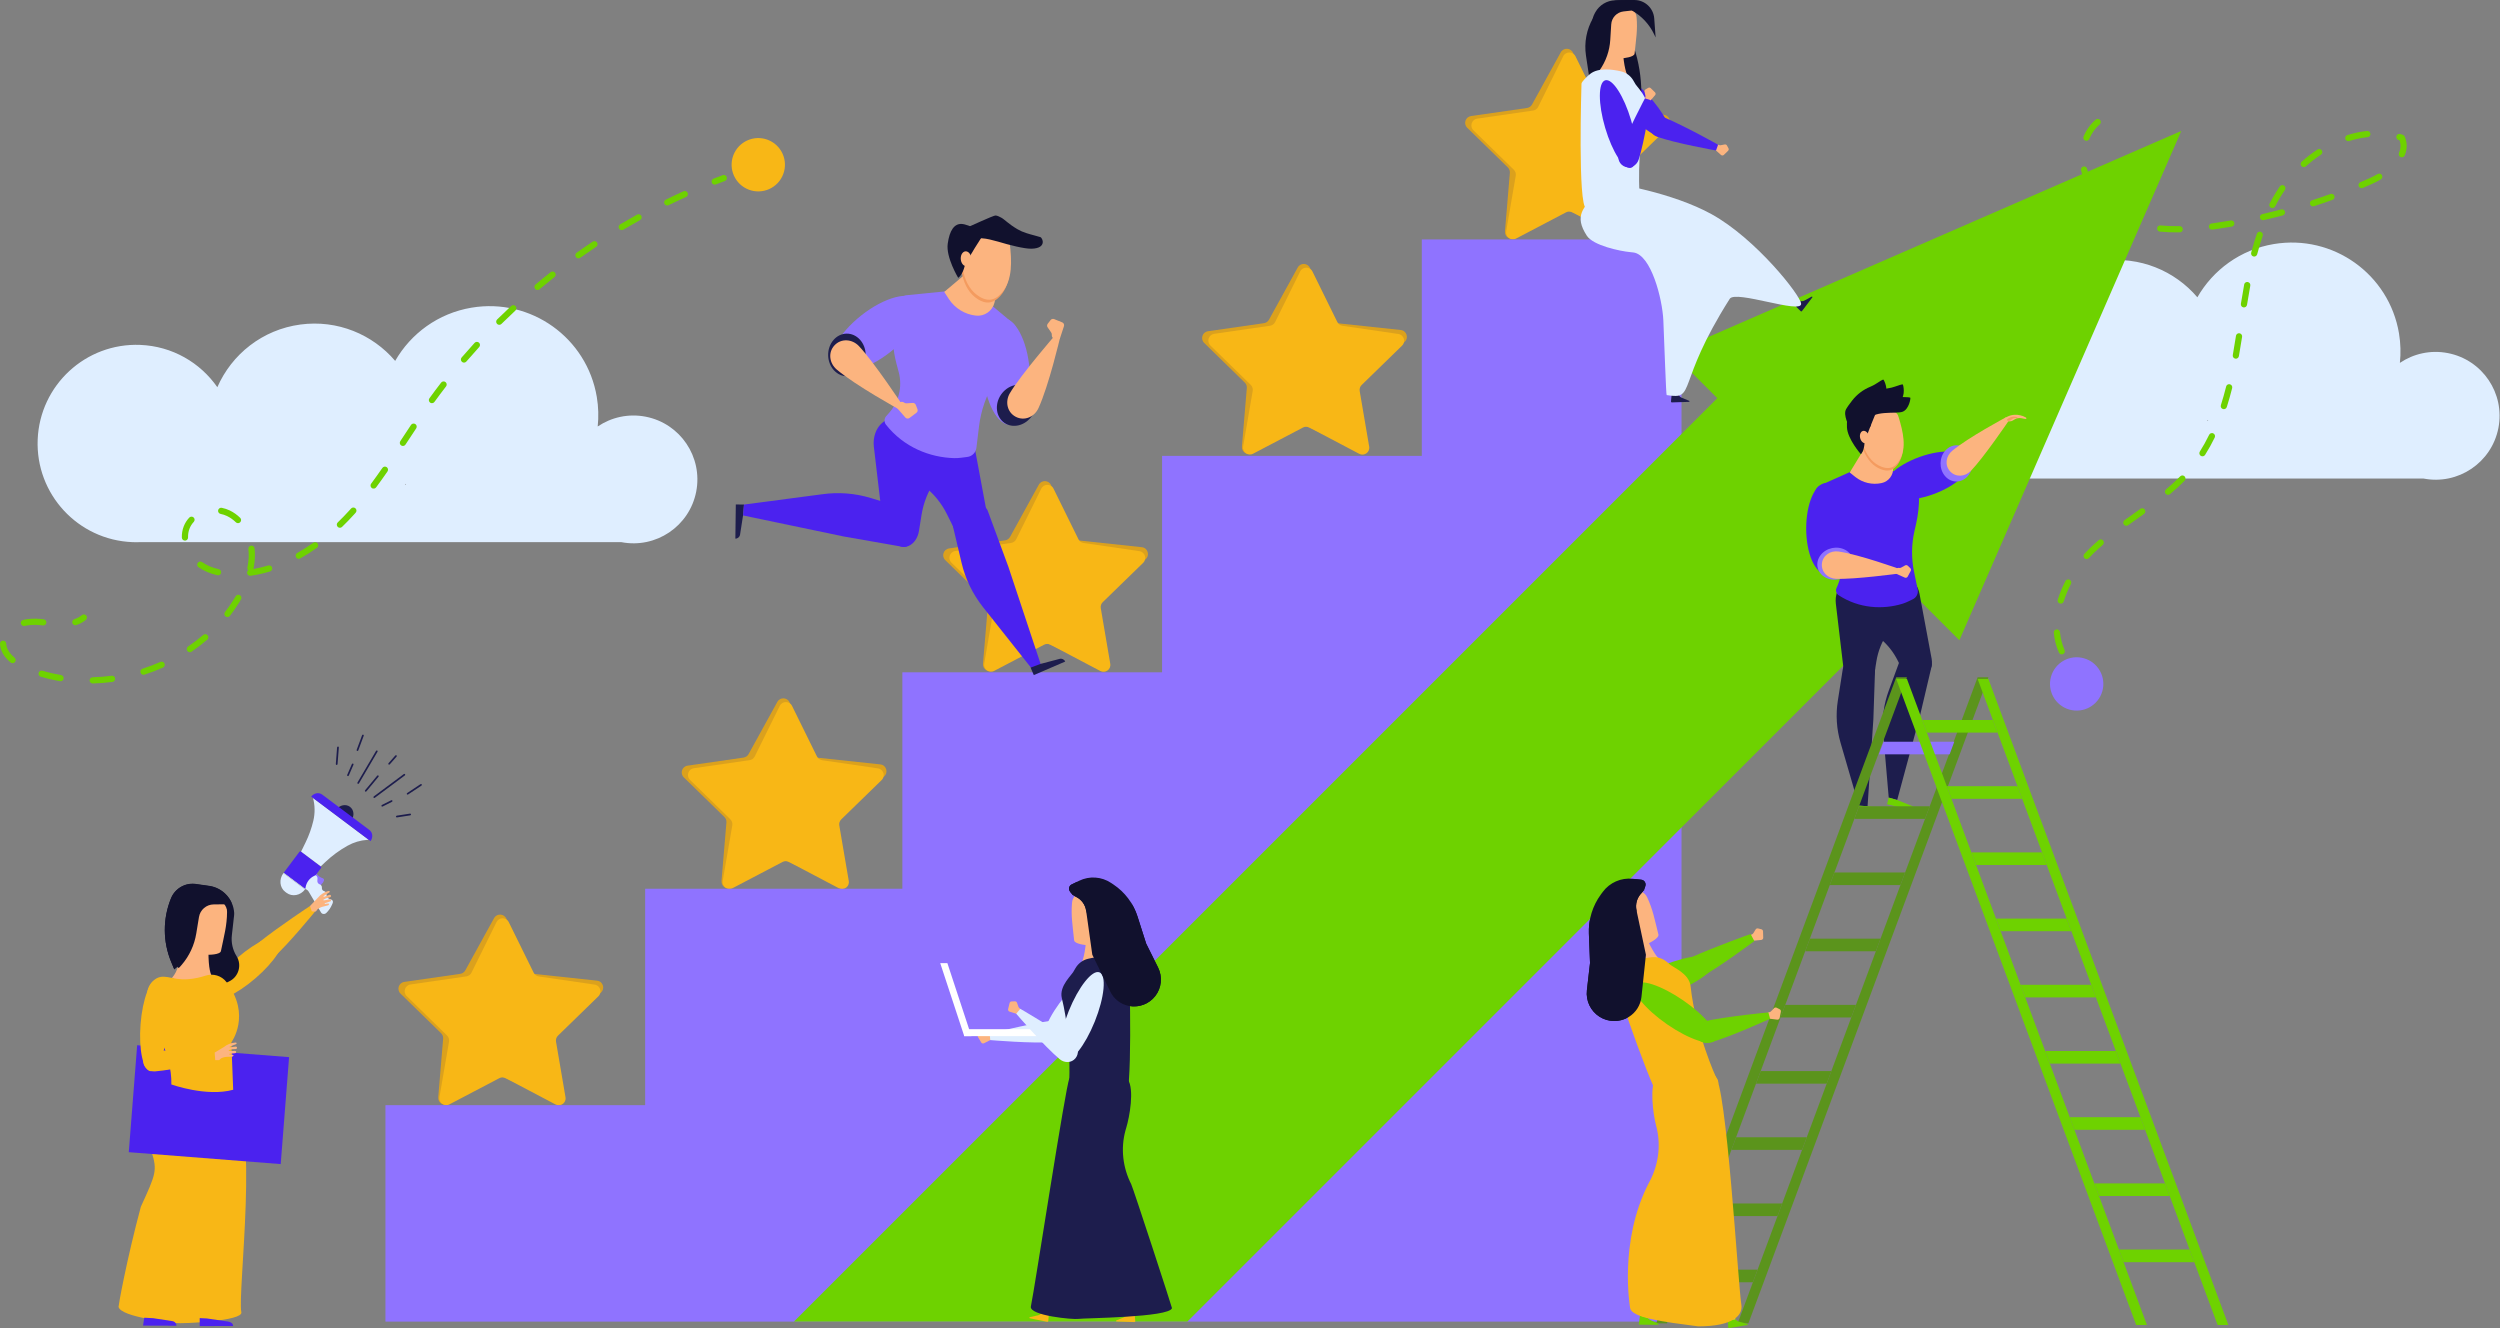 <svg width="753" height="400" viewBox="0 0 753 400" fill="none" xmlns="http://www.w3.org/2000/svg">
<rect x="0" y="0" width="753" height="400" fill="#808080" stroke="none"/>
<g clip-path="url(#clip0)">
<path d="M122.112 145.727C122.175 145.802 122.239 145.879 122.305 145.954H121.973C122.019 145.879 122.066 145.802 122.112 145.727ZM39.863 163.29C40.665 163.324 41.461 163.324 42.25 163.29H187.123C197.555 165.324 207.662 158.519 209.697 148.084C211.73 137.652 204.922 127.545 194.489 125.51C189.26 124.491 184.114 125.692 180.027 128.458C180.335 125.562 180.26 122.576 179.756 119.563C176.768 101.723 159.887 89.681 142.047 92.667C131.967 94.355 123.74 100.477 119.028 108.702C112.234 100.726 101.655 96.255 90.498 97.745C79.018 99.275 69.783 106.735 65.462 116.627C60.326 109.247 51.916 104.274 42.238 103.885C25.834 103.231 12.004 115.995 11.348 132.402C10.692 148.804 23.459 162.636 39.863 163.29Z" fill="#DFEEFF"/>
<path d="M664.929 126.57C664.993 126.647 665.057 126.723 665.121 126.799H664.791C664.839 126.723 664.887 126.647 664.929 126.57ZM582.681 144.134C583.487 144.166 584.281 144.166 585.071 144.134H729.943C740.377 146.168 750.48 139.359 752.517 128.928C754.55 118.494 747.743 108.388 737.309 106.354C732.082 105.334 726.934 106.536 722.843 109.301C723.152 106.405 723.078 103.42 722.576 100.407C719.589 82.567 702.706 70.525 684.863 73.51C674.787 75.197 666.562 81.32 661.846 89.545C655.05 81.569 644.473 77.099 633.319 78.588C621.84 80.119 612.601 87.577 608.28 97.47C603.143 90.089 594.736 85.116 585.06 84.729C568.652 84.073 554.826 96.84 554.164 113.244C553.514 129.648 566.278 143.479 582.681 144.134Z" fill="#DFEEFF"/>
<path d="M101.603 230.301C101.643 230.256 101.672 230.195 101.676 230.13L102.06 225.125C102.072 224.976 101.961 224.856 101.815 224.856C101.668 224.858 101.541 224.98 101.529 225.129L101.144 230.134C101.133 230.282 101.243 230.402 101.39 230.402C101.472 230.402 101.55 230.362 101.603 230.301Z" fill="#1D1D4D"/>
<path d="M107.869 226.094C107.892 226.066 107.911 226.035 107.924 225.999L109.557 221.605C109.61 221.462 109.541 221.312 109.404 221.27C109.267 221.228 109.113 221.31 109.059 221.453L107.427 225.849C107.374 225.991 107.443 226.142 107.58 226.182C107.682 226.214 107.797 226.176 107.869 226.094Z" fill="#1D1D4D"/>
<path d="M105.01 233.661C105.029 233.638 105.047 233.611 105.06 233.581L106.469 230.328C106.53 230.187 106.471 230.033 106.338 229.983C106.203 229.934 106.045 230.006 105.984 230.147L104.574 233.402C104.513 233.541 104.572 233.695 104.708 233.745C104.812 233.785 104.934 233.747 105.01 233.661Z" fill="#1D1D4D"/>
<path d="M108.084 236C108.098 235.986 108.109 235.971 108.118 235.954L113.712 226.418C113.79 226.285 113.752 226.123 113.626 226.054C113.501 225.988 113.337 226.041 113.259 226.172L107.665 235.708C107.589 235.84 107.627 236.003 107.751 236.07C107.861 236.129 107.998 236.097 108.084 236Z" fill="#1D1D4D"/>
<path d="M110.358 238.363C110.364 238.355 114.002 233.964 114.002 233.964C114.101 233.845 114.091 233.676 113.983 233.586C113.872 233.497 113.706 233.514 113.606 233.638L109.968 238.032C109.869 238.15 109.878 238.319 109.989 238.409C110.096 238.496 110.259 238.475 110.358 238.363Z" fill="#1D1D4D"/>
<path d="M117.401 230.223L119.45 227.894C119.551 227.778 119.548 227.608 119.441 227.515C119.334 227.422 119.167 227.441 119.064 227.555L117.017 229.884C116.916 230 116.919 230.17 117.026 230.263C117.131 230.357 117.3 230.339 117.401 230.223Z" fill="#1D1D4D"/>
<path d="M121.98 233.518C122.063 233.423 122.079 233.284 122.01 233.183C121.93 233.067 121.764 233.046 121.641 233.137L112.592 239.877C112.469 239.97 112.434 240.14 112.516 240.256C112.596 240.374 112.762 240.393 112.884 240.302L121.934 233.562C121.951 233.548 121.966 233.535 121.98 233.518Z" fill="#1D1D4D"/>
<path d="M118.142 241.439C118.212 241.359 118.237 241.243 118.195 241.146C118.138 241.015 117.982 240.963 117.847 241.032L115.038 242.449C114.902 242.517 114.838 242.681 114.895 242.812C114.952 242.944 115.106 242.995 115.243 242.927L118.051 241.51C118.087 241.493 118.117 241.468 118.142 241.439Z" fill="#1D1D4D"/>
<path d="M126.985 236.582C127.064 236.491 127.084 236.361 127.023 236.26C126.95 236.136 126.786 236.106 126.659 236.192L122.644 238.856C122.517 238.94 122.473 239.107 122.545 239.231C122.619 239.353 122.781 239.384 122.909 239.298L126.925 236.635C126.946 236.62 126.967 236.601 126.985 236.582Z" fill="#1D1D4D"/>
<path d="M123.722 245.495C123.774 245.438 123.802 245.364 123.797 245.286C123.787 245.139 123.659 245.038 123.513 245.059L119.513 245.674C119.367 245.697 119.256 245.834 119.266 245.981C119.277 246.13 119.403 246.231 119.549 246.208L123.549 245.593C123.618 245.583 123.678 245.547 123.722 245.495Z" fill="#1D1D4D"/>
<path d="M63.727 300.612C65.208 302.332 71.118 299.671 76.928 294.668C82.737 289.667 86.245 284.216 84.763 282.496C83.284 280.776 77.372 283.437 71.564 288.44C65.754 293.441 62.245 298.892 63.727 300.612Z" fill="#F8B716"/>
<path d="M91.955 267.771L96.68 261.47C96.808 261.303 96.773 261.063 96.604 260.937L90.702 256.509C90.534 256.383 90.294 256.418 90.168 256.585L85.441 262.885L91.955 267.771Z" fill="#4B22EF"/>
<path d="M91.871 267.893L85.354 263.004C83.975 264.842 84.224 267.362 85.916 268.628L86.314 268.927C88.003 270.196 90.492 269.733 91.871 267.893Z" fill="#DFEEFF"/>
<path d="M95.383 263.163C95.817 263.82 96.461 264.297 97.213 264.525C97.524 264.618 97.68 264.959 97.56 265.285C97.428 265.649 97.207 265.976 96.922 266.239L96.562 266.654L95.183 266.037L95.196 264.182L95.044 263.617L95.383 263.163Z" fill="#8F73FF"/>
<path d="M95.044 263.617L94.57 263.849C93.254 264.489 92.302 265.757 92.054 267.201L91.959 267.751C91.957 267.763 91.963 267.772 91.972 267.776C92.397 267.906 92.753 268.184 92.98 268.567L96.686 274.825C97.017 275.385 97.794 275.453 98.297 274.966C99.011 274.274 99.585 273.446 99.981 272.537L100.209 272.008C100.409 271.549 100.19 271.044 99.737 270.926L99.445 270.848C98.857 270.694 98.432 270.206 98.345 269.586C98.434 269.031 98.122 268.525 97.606 268.391C97.185 268.283 96.916 267.885 96.956 267.43L96.958 267.412C97 266.942 96.747 266.521 96.328 266.367L96.238 266.335C95.817 266.18 95.558 265.765 95.587 265.295L95.629 264.613C95.656 264.175 95.425 263.782 95.044 263.617Z" fill="#DFEEFF"/>
<path d="M94.28 240.353C94.875 242.551 94.918 244.914 94.374 247.221C93.844 249.462 93.058 251.658 92.029 253.761L90.689 256.499L96.617 260.946L97.975 259.659C100.013 257.73 102.27 256.073 104.683 254.732C106.542 253.7 108.574 253.098 110.621 252.965L111.053 252.936L94.28 240.353Z" fill="#DFEEFF"/>
<path d="M91.871 267.893L91.961 267.774L85.442 262.886L85.354 263.004L91.871 267.893Z" fill="#DFEEFF"/>
<path d="M105.393 243.001C106.623 243.904 106.823 245.723 105.837 247.061C104.85 248.4 100.392 245.128 101.378 243.789C102.363 242.451 104.161 242.096 105.393 243.001Z" fill="#1D1D4D"/>
<path d="M111.6 253.346L93.734 239.944C94.555 238.849 96.036 238.572 97.044 239.327L111.267 249.996C112.272 250.75 112.421 252.251 111.6 253.346Z" fill="#4B22EF"/>
<path d="M77.915 288.162C76.711 286.808 76.9 284.722 78.321 283.597C84.207 278.933 93.347 272.907 93.347 272.907L94.858 274.602C94.858 274.602 86.811 284.461 82.495 288.288C81.139 289.489 79.121 289.516 77.915 288.162Z" fill="#F8B716"/>
<path d="M93.347 272.908L95.772 270.376C96.564 269.405 97.64 268.708 98.851 268.382L98.99 268.344C99.139 268.306 99.285 268.407 99.302 268.558C99.31 268.647 99.272 268.733 99.202 268.784L97.455 269.904C97.394 269.948 97.507 270.159 97.579 270.133L99.188 269.535C99.388 269.46 99.609 269.567 99.674 269.771C99.741 269.975 99.623 270.192 99.415 270.247L98.249 270.555C97.933 270.641 97.337 271.007 97.373 271.112C97.457 271.357 99.272 270.839 99.272 270.839C99.461 270.797 99.649 270.915 99.693 271.106C99.733 271.285 99.63 271.466 99.455 271.521L97.88 272.016C97.754 272.056 97.769 272.237 97.899 272.258C97.899 272.258 99.082 272.01 99.135 272.262C99.146 272.319 98.994 272.572 98.994 272.572C98.967 272.629 98.916 272.671 98.855 272.687L97.526 273.02C96.874 273.151 96.259 273.42 95.722 273.81C95.233 274.168 95.457 274.526 94.857 274.603L93.907 274.488L93.347 272.908Z" fill="#FCB47F"/>
<path d="M68.354 273.964L60.686 273.72L58.989 286.164L52.49 291.923L51.572 289.716C49.023 283.58 49.002 276.687 51.513 270.536C52.769 267.458 56.012 265.681 59.283 266.281L62.979 266.803C67.122 267.387 70.282 270.806 70.539 274.983C70.552 275.184 70.546 275.388 70.524 275.588L69.834 281.723C69.589 283.909 70.087 286.113 71.249 287.981C72.921 290.664 71.896 294.207 69.049 295.584L64.095 297.979L61.185 289.834L65.543 279.496L68.354 273.964Z" fill="#11112D"/>
<path d="M55.072 274.311C56.329 271.231 59.572 269.456 62.843 270.054L66.539 270.576C67.637 270.732 68.666 271.088 69.591 271.603C68.318 269.106 65.89 267.287 62.973 266.876L59.277 266.354C56.006 265.756 52.763 267.531 51.507 270.61C48.996 276.76 49.018 283.654 51.566 289.789L52.484 291.998L54.118 290.549C52.639 285.208 52.956 279.495 55.072 274.311Z" fill="#11112D"/>
<path d="M54.179 282.243C54.179 282.243 55.467 290.372 51.82 294.514L59.483 298.574L64.83 294.742C64.83 294.742 62.134 295.691 62.941 282.285L54.179 282.243Z" fill="#FCB47F"/>
<path d="M61.795 287.557C62.937 287.636 66.316 287.568 66.543 286.46C67.495 281.816 68.356 278.872 68.391 274.699C68.395 274.257 68.329 273.821 68.166 273.406C67.504 271.722 65.618 270.395 64.935 270.264C61.989 270.033 60.514 272.147 57.534 272.056C57.284 272.046 57.015 272.044 56.807 272.18C56.584 272.324 56.485 272.591 56.42 272.846C56.118 274.023 56.417 275.301 56.304 276.522C56.188 277.771 56.141 279.034 56.266 280.285C56.51 282.721 57.461 285.043 59.485 286.576C60.159 287.086 60.947 287.497 61.795 287.557Z" fill="#FCB47F"/>
<path d="M68.293 272.373L64.364 272.41C62.159 272.429 60.288 274.032 59.93 276.209L59.112 281.193C58.536 284.697 57.003 287.979 54.681 290.666C54.221 291.199 53.887 291.557 53.825 291.554C53.589 291.535 52.513 290.102 52.659 289.76C52.805 289.415 53.924 273.508 53.924 273.508C53.924 273.508 57.394 268.237 57.715 268.183C57.943 268.143 62.112 268.494 64.497 268.7C65.565 268.793 66.581 269.199 67.419 269.867L69.59 271.602C69.892 271.89 69.39 272.775 69.029 272.568C68.8 272.438 68.548 272.372 68.293 272.373Z" fill="#11112D"/>
<path d="M55.724 328.909L57.04 328.345L57.356 328.21L59.383 327.338L59.645 327.223L65.817 324.576L66.073 324.464L67.918 323.672C70.565 327.094 70.897 331.202 70.657 334.204C70.638 334.457 70.615 334.702 70.585 334.942C70.513 335.575 70.419 336.144 70.325 336.628C70.063 337.961 70.023 339.327 70.208 340.673L71.048 346.806C72.244 352.622 71.894 356.467 71.322 359.556C71.125 360.617 70.935 361.682 70.818 362.754C70.596 364.803 68.941 366.468 66.811 366.633C64.406 366.818 62.305 365.02 62.12 362.615C62.118 362.596 59.054 354.227 58.111 351.009L56.688 348.457C51.221 337.59 55.724 328.909 55.724 328.909Z" fill="#FCB47F"/>
<path d="M51.612 326.641L53.038 326.516L53.381 326.485L55.579 326.289L55.863 326.26L62.553 325.668L62.831 325.639L64.831 325.462C66.281 329.538 65.317 333.545 64.155 336.324C64.057 336.558 63.959 336.783 63.856 337.004C63.59 337.583 63.325 338.093 63.084 338.523C62.42 339.71 61.957 340.995 61.713 342.332L60.603 348.419C59.928 354.321 58.399 357.866 56.892 360.623C56.375 361.57 55.863 362.522 55.418 363.505C54.569 365.383 52.478 366.449 50.403 365.943C48.059 365.371 46.623 363.006 47.196 360.663C47.2 360.646 46.894 351.739 46.999 348.387L46.442 345.519C44.63 333.49 51.612 326.641 51.612 326.641Z" fill="#FCB47F"/>
<path d="M62.396 361.346C62.89 360.331 63.906 359.668 65.034 359.634C66.632 359.584 68.259 360.028 69.675 361.009C69.682 361.013 69.689 361.019 69.696 361.022C70.792 361.788 71.048 363.296 70.319 364.418C69.66 365.431 69.099 366.462 68.701 367.658C68.179 369.231 67.57 371.867 66.951 374.942C65.078 384.244 63.105 397.553 63.105 397.553L60.241 397.414C58.642 386.463 58.744 378.348 59.463 372.522C60.183 366.681 61.524 363.138 62.396 361.346Z" fill="#FCB47F"/>
<path d="M47.617 361.198C48.165 360.212 49.216 359.604 50.344 359.631C51.943 359.669 53.543 360.202 54.903 361.257C54.91 361.263 54.917 361.269 54.924 361.274C55.977 362.097 56.149 363.619 55.361 364.697C54.647 365.674 54.03 366.672 53.568 367.843C52.96 369.386 52.209 371.985 51.422 375.023C49.044 384.207 46.346 397.388 46.346 397.388L43.494 397.092C42.496 386.071 43.041 377.975 44.077 372.195C45.116 366.401 46.649 362.939 47.617 361.198Z" fill="#FCB47F"/>
<path d="M72.697 395.237C71.44 389.75 78.499 335.5 69.532 331.612C68.805 330.587 65.662 329.775 64.701 329.489L63.459 329.12C56.473 327.047 51.735 324.881 45.564 331.09C42.614 334.059 44.193 342.679 45.408 346.151C45.507 346.429 45.6 346.708 45.684 346.99C47.382 352.59 46.999 353.5 42.422 363.473C37.999 380 35.645 393.426 35.702 393.631C36.476 396.794 51.669 398.281 53 398.5C54.596 398.762 73.293 397.938 72.697 395.237Z" fill="#F8B716"/>
<path d="M38.789 347.038L84.549 350.624L87.074 318.411L41.313 314.825L38.789 347.038Z" fill="#4B22EF"/>
<path d="M68.2 295.787C66.731 293.87 64.187 293.11 61.894 293.871C60.525 294.327 58.764 294.759 56.692 294.938C51.483 295.389 49.087 292.63 46.045 295.515C41.48 299.844 46.498 309.738 49.148 314.872C50.136 316.787 51.744 321.94 51.612 326.64C51.612 326.64 62.222 330.459 70.237 328.233L69.68 313.964C69.68 313.964 75.805 305.718 68.2 295.787Z" fill="#F8B716"/>
<path d="M47.518 294.962C45.255 294.784 42.935 300.837 42.336 308.48C41.738 316.123 43.087 322.463 45.349 322.64C47.613 322.817 49.933 316.764 50.532 309.122C51.13 301.479 49.782 295.139 47.518 294.962Z" fill="#F8B716"/>
<path d="M43.139 319.827C43.001 318.019 44.415 316.477 46.227 316.441C53.735 316.298 64.659 317.042 64.659 317.042L64.832 319.305C64.832 319.305 52.458 322.274 46.706 322.703C44.898 322.838 43.277 321.634 43.139 319.827Z" fill="#F8B716"/>
<path d="M70.21 399.385L60.153 399.414L60.147 397.014L62.292 397.115L68.104 397.967C69.702 398.111 70.208 398.696 70.21 399.385Z" fill="#4B22EF"/>
<path d="M53.144 399.31L43.087 399.273L43.45 396.893L46.156 397.039L51.962 397.929C52.644 398.032 53.147 398.62 53.144 399.31Z" fill="#4B22EF"/>
<path d="M64.658 317.042L67.438 315.366C68.408 314.572 69.603 314.105 70.854 314.029L70.999 314.019C71.151 314.01 71.275 314.139 71.261 314.29C71.252 314.379 71.198 314.456 71.117 314.494L69.183 315.238C69.113 315.271 69.182 315.499 69.258 315.488L70.955 315.225C71.165 315.193 71.36 315.341 71.383 315.553C71.407 315.766 71.247 315.954 71.034 315.968L69.829 316.038C69.503 316.057 68.845 316.295 68.859 316.408C68.893 316.663 70.775 316.52 70.775 316.52C70.969 316.516 71.13 316.671 71.134 316.865C71.138 317.05 71.001 317.204 70.818 317.223L69.176 317.394C69.045 317.408 69.022 317.589 69.145 317.634C69.145 317.634 70.355 317.629 70.356 317.886C70.356 317.945 70.156 318.162 70.156 318.162C70.119 318.213 70.06 318.244 69.997 318.247L68.628 318.307C67.964 318.305 67.307 318.446 66.703 318.722C66.151 318.971 66.3 319.369 65.696 319.324L64.831 319.304L64.658 317.042Z" fill="#FCB47F"/>
<path d="M22.912 188.291C22.439 188.41 21.948 188.143 21.795 187.672C21.635 187.181 21.903 186.654 22.395 186.494C23.259 186.212 24 185.812 24.659 185.267C25.058 184.94 25.648 184.997 25.976 185.395C26.305 185.795 26.248 186.383 25.849 186.713C25.018 187.396 24.05 187.922 22.974 188.272C22.953 188.28 22.933 188.286 22.912 188.291Z" fill="#6ED200"/>
<path d="M201.191 61.871C200.772 61.975 200.322 61.778 200.125 61.375C199.895 60.911 200.088 60.351 200.552 60.123C202.31 59.262 204.102 58.42 205.88 57.615C206.351 57.403 206.904 57.613 207.117 58.082C207.329 58.553 207.119 59.109 206.65 59.321C204.89 60.116 203.117 60.95 201.376 61.802C201.315 61.832 201.253 61.854 201.191 61.871ZM187.497 69.288C187.104 69.387 186.679 69.224 186.465 68.858C186.2 68.414 186.346 67.841 186.788 67.577C188.469 66.577 190.185 65.59 191.894 64.641C192.345 64.392 192.913 64.555 193.165 65.007C193.417 65.459 193.254 66.026 192.802 66.278C191.111 67.216 189.41 68.194 187.746 69.184C187.667 69.231 187.583 69.266 187.497 69.288ZM174.449 77.79C174.083 77.882 173.686 77.749 173.456 77.425C173.158 77.003 173.256 76.42 173.676 76.122C175.271 74.988 176.903 73.865 178.527 72.784C178.957 72.497 179.539 72.613 179.823 73.043C180.11 73.472 179.994 74.055 179.564 74.341C177.954 75.413 176.34 76.524 174.76 77.645C174.663 77.714 174.557 77.763 174.449 77.79ZM162.127 87.315C161.788 87.402 161.418 87.296 161.181 87.012C160.848 86.614 160.9 86.024 161.295 85.693C162.793 84.437 164.326 83.185 165.86 81.975C166.267 81.657 166.855 81.726 167.175 82.131C167.494 82.536 167.425 83.126 167.02 83.444C165.502 84.644 163.981 85.881 162.499 87.125C162.386 87.219 162.26 87.283 162.127 87.315ZM150.612 97.803C150.301 97.882 149.958 97.798 149.716 97.554C149.353 97.186 149.358 96.593 149.726 96.23C151.113 94.86 152.545 93.49 153.977 92.159C154.352 91.806 154.945 91.828 155.298 92.206C155.648 92.586 155.629 93.176 155.248 93.529C153.831 94.845 152.414 96.203 151.039 97.561C150.916 97.684 150.768 97.763 150.612 97.803ZM139.984 109.189C139.7 109.261 139.386 109.199 139.147 108.992C138.754 108.656 138.71 108.066 139.045 107.673C140.319 106.192 141.633 104.711 142.951 103.269C143.302 102.886 143.892 102.862 144.272 103.21C144.655 103.558 144.679 104.15 144.331 104.531C143.025 105.96 141.724 107.427 140.465 108.893C140.334 109.044 140.164 109.145 139.984 109.189ZM130.33 121.41C130.071 121.477 129.785 121.43 129.551 121.262C129.134 120.958 129.041 120.373 129.344 119.956C130.488 118.373 131.677 116.788 132.873 115.243C133.189 114.833 133.774 114.759 134.184 115.075C134.592 115.391 134.668 115.979 134.352 116.386C133.167 117.917 131.992 119.487 130.857 121.052C130.724 121.237 130.536 121.358 130.33 121.41ZM121.581 134.3C121.335 134.364 121.067 134.325 120.838 134.174C120.408 133.89 120.288 133.312 120.572 132.88L121.011 132.211C121.924 130.824 122.866 129.392 123.802 127.985C124.087 127.555 124.668 127.439 125.098 127.725C125.529 128.012 125.645 128.592 125.359 129.022C124.426 130.424 123.485 131.856 122.575 133.238L122.135 133.907C122 134.112 121.8 134.246 121.581 134.3ZM112.765 147.143C112.502 147.21 112.212 147.163 111.978 146.987C111.563 146.679 111.478 146.094 111.786 145.679C112.868 144.22 113.976 142.672 115.174 140.939C115.467 140.514 116.05 140.405 116.475 140.702C116.9 140.996 117.006 141.578 116.713 142.003C115.501 143.753 114.382 145.321 113.287 146.795C113.153 146.973 112.967 147.091 112.765 147.143ZM71.917 157.544C71.612 157.621 71.275 157.542 71.034 157.305C70.236 156.527 69.344 155.895 68.383 155.431C67.779 155.142 67.124 154.925 66.436 154.787C65.93 154.688 65.6 154.194 65.7 153.688C65.8 153.182 66.292 152.853 66.799 152.952C67.643 153.12 68.449 153.387 69.196 153.747C70.34 154.298 71.399 155.046 72.342 155.969C72.711 156.33 72.718 156.922 72.357 157.29C72.231 157.418 72.078 157.502 71.917 157.544ZM55.935 162.808C55.87 162.825 55.803 162.835 55.733 162.835C55.216 162.85 54.786 162.442 54.771 161.926C54.738 160.754 54.926 159.623 55.331 158.566C55.706 157.589 56.267 156.695 56.998 155.91C57.351 155.532 57.943 155.51 58.321 155.863C58.698 156.216 58.719 156.806 58.367 157.184C57.8 157.794 57.367 158.485 57.078 159.235C56.762 160.06 56.615 160.949 56.641 161.875C56.654 162.321 56.352 162.704 55.935 162.808ZM102.608 158.932C102.294 159.011 101.946 158.924 101.706 158.675C101.345 158.302 101.357 157.71 101.728 157.352C102.915 156.209 104.09 154.994 105.221 153.745C105.393 153.555 105.564 153.364 105.733 153.174C106.076 152.787 106.667 152.752 107.053 153.095C107.44 153.439 107.474 154.031 107.131 154.419C106.958 154.611 106.785 154.806 106.609 154.999C105.45 156.28 104.244 157.527 103.027 158.7C102.905 158.816 102.76 158.892 102.608 158.932ZM65.912 173.256C65.776 173.291 65.629 173.293 65.482 173.261C63.319 172.782 61.405 171.965 59.792 170.841C59.368 170.543 59.265 169.96 59.56 169.538C59.857 169.116 60.44 169.01 60.863 169.306C62.274 170.291 63.965 171.007 65.888 171.434C66.392 171.548 66.71 172.046 66.598 172.55C66.519 172.908 66.245 173.172 65.912 173.256ZM90.2 168.289C89.8 168.39 89.368 168.215 89.157 167.837C88.903 167.388 89.065 166.817 89.517 166.565C91.145 165.652 92.779 164.615 94.377 163.482C94.796 163.183 95.381 163.282 95.68 163.702C95.979 164.124 95.882 164.709 95.459 165.008C93.809 166.178 92.116 167.252 90.431 168.197C90.356 168.239 90.278 168.269 90.2 168.289ZM13.266 188.36C13.161 188.388 13.05 188.395 12.936 188.383C12.574 188.343 12.214 188.306 11.859 188.272C10.396 188.136 8.814 188.227 7.406 188.528C6.901 188.637 6.404 188.316 6.295 187.81C6.187 187.304 6.508 186.81 7.014 186.699C8.626 186.353 10.362 186.254 12.034 186.41C12.399 186.445 12.768 186.482 13.14 186.524C13.654 186.578 14.024 187.042 13.968 187.556C13.924 187.953 13.634 188.269 13.266 188.36ZM79.43 172.646C78.122 172.975 76.795 173.236 75.485 173.424C74.974 173.498 74.5 173.142 74.427 172.631C74.378 172.288 74.521 171.962 74.774 171.762C74.556 171.548 74.448 171.229 74.515 170.908C74.795 169.55 74.93 168.207 74.914 166.916C74.907 166.407 74.874 165.891 74.813 165.383C74.753 164.867 75.12 164.403 75.633 164.341C76.145 164.282 76.61 164.65 76.671 165.161C76.739 165.736 76.778 166.319 76.785 166.891C76.802 168.318 76.656 169.797 76.347 171.286C76.339 171.323 76.328 171.362 76.317 171.399C77.81 171.135 79.307 170.777 80.792 170.325C81.284 170.175 81.809 170.454 81.96 170.948C82.11 171.441 81.83 171.965 81.337 172.115C80.704 172.308 80.063 172.486 79.43 172.646ZM4.022 199.72C3.743 199.791 3.434 199.732 3.195 199.534C1.591 198.199 0.577 196.725 0.181 195.15C0.081 194.752 0.02 194.345 0.001 193.94C-0.023 193.424 0.375 192.985 0.891 192.96C1.407 192.935 1.846 193.335 1.87 193.851C1.883 194.133 1.925 194.416 1.995 194.693C2.292 195.876 3.099 197.019 4.391 198.093C4.788 198.426 4.843 199.013 4.512 199.411C4.381 199.569 4.208 199.675 4.022 199.72ZM68.739 185.82C68.471 185.887 68.175 185.837 67.938 185.655C67.529 185.336 67.454 184.748 67.77 184.341C68.741 183.087 69.651 181.771 70.474 180.435C70.646 180.154 70.816 179.875 70.982 179.589C71.243 179.144 71.816 178.996 72.262 179.255C72.708 179.517 72.857 180.09 72.596 180.537C72.423 180.83 72.246 181.124 72.067 181.416C71.209 182.808 70.261 184.178 69.251 185.487C69.118 185.657 68.936 185.771 68.739 185.82ZM18.464 205.158C18.342 205.188 18.212 205.195 18.08 205.173C16.109 204.84 14.152 204.383 12.265 203.82C11.77 203.672 11.489 203.151 11.637 202.658C11.785 202.161 12.306 201.88 12.801 202.028C14.615 202.571 16.496 203.008 18.392 203.329C18.901 203.415 19.244 203.897 19.158 204.408C19.094 204.783 18.813 205.07 18.464 205.158ZM57.408 196.419C57.038 196.51 56.633 196.369 56.406 196.036C56.116 195.611 56.226 195.026 56.653 194.737C58.244 193.654 59.779 192.478 61.215 191.239C61.606 190.901 62.197 190.945 62.535 191.335C62.872 191.728 62.828 192.318 62.437 192.656C60.947 193.94 59.355 195.16 57.706 196.285C57.612 196.347 57.512 196.394 57.408 196.419ZM33.984 205.368C33.95 205.376 33.915 205.383 33.88 205.388C31.908 205.657 29.91 205.815 27.941 205.867C27.424 205.877 26.995 205.47 26.982 204.954C26.969 204.438 27.378 204.008 27.894 203.996C29.795 203.949 31.724 203.791 33.629 203.534C34.141 203.465 34.612 203.825 34.681 204.336C34.746 204.813 34.44 205.255 33.984 205.368ZM43.448 203.218C42.974 203.336 42.483 203.067 42.331 202.598C42.172 202.104 42.443 201.579 42.934 201.418C44.757 200.833 46.567 200.142 48.313 199.369C48.786 199.159 49.338 199.371 49.548 199.843C49.757 200.317 49.544 200.868 49.072 201.077C47.265 201.88 45.393 202.593 43.508 203.201C43.488 203.208 43.468 203.213 43.448 203.218Z" fill="#6ED200"/>
<path d="M215.489 55.586C215.039 55.7 214.565 55.463 214.392 55.018C214.205 54.539 214.442 53.996 214.922 53.807C215.831 53.452 216.761 53.097 217.683 52.755C218.167 52.572 218.707 52.82 218.887 53.304C219.067 53.789 218.82 54.326 218.337 54.506C217.423 54.848 216.503 55.198 215.604 55.55C215.567 55.566 215.527 55.575 215.489 55.586Z" fill="#6ED200"/>
<path d="M221.195 46.058C219.227 50.033 220.856 54.852 224.833 56.821C228.808 58.786 233.627 57.158 235.595 53.182C237.561 49.205 235.932 44.386 231.957 42.42C227.98 40.452 223.161 42.081 221.195 46.058Z" fill="#F8B716"/>
<path d="M633.22 208.196C634.433 203.928 631.955 199.485 627.689 198.274C623.423 197.061 618.982 199.536 617.768 203.805C616.554 208.072 619.028 212.514 623.299 213.727C627.565 214.94 632.011 212.464 633.22 208.196Z" fill="#8F73FF"/>
<path d="M619.15 189.652C619.243 189.608 619.346 189.581 619.454 189.571C619.97 189.522 620.423 189.901 620.475 190.415C620.65 192.329 621.114 194.137 621.851 195.786C622.062 196.255 621.856 196.805 621.387 197.018C620.908 197.232 620.356 197.02 620.145 196.55C619.32 194.712 618.805 192.706 618.609 190.589C618.573 190.183 618.8 189.812 619.15 189.652ZM622.552 174.6C622.804 174.486 623.103 174.482 623.371 174.619C623.83 174.857 624.005 175.421 623.773 175.88C622.871 177.619 622.139 179.394 621.588 181.158C621.433 181.651 620.913 181.927 620.418 181.773C619.923 181.618 619.65 181.095 619.805 180.602C620.387 178.733 621.16 176.857 622.109 175.021C622.206 174.829 622.366 174.684 622.552 174.6ZM632.354 162.549C632.725 162.379 633.173 162.467 633.452 162.789C633.787 163.181 633.745 163.771 633.354 164.109C632.411 164.92 631.519 165.733 630.694 166.529C630.184 167.026 629.674 167.552 629.184 168.089C628.839 168.472 628.246 168.498 627.865 168.152C627.484 167.805 627.453 167.213 627.803 166.83C628.319 166.264 628.855 165.71 629.396 165.186C630.241 164.364 631.163 163.526 632.132 162.689C632.199 162.633 632.277 162.585 632.354 162.549ZM644.856 153.169C645.258 152.986 645.743 153.106 646.006 153.476C646.31 153.896 646.212 154.481 645.789 154.78C645.13 155.253 644.465 155.723 643.805 156.193C642.867 156.858 641.934 157.523 641.002 158.191C640.584 158.494 639.997 158.397 639.698 157.978C639.394 157.559 639.492 156.974 639.909 156.673C640.842 156.001 641.78 155.335 642.723 154.668C643.383 154.199 644.042 153.731 644.702 153.258C644.753 153.224 644.805 153.194 644.856 153.169ZM656.947 143.29C657.287 143.134 657.704 143.195 657.993 143.473C658.359 143.835 658.364 144.427 658.003 144.797C656.689 146.14 655.251 147.459 653.607 148.832C653.216 149.166 652.623 149.112 652.293 148.716C651.958 148.32 652.01 147.732 652.406 147.398C654.004 146.065 655.396 144.784 656.669 143.486C656.751 143.402 656.844 143.336 656.947 143.29ZM665.847 130.524C666.089 130.412 666.383 130.406 666.646 130.534C667.11 130.761 667.3 131.32 667.074 131.785C666.182 133.619 665.208 135.377 664.172 137.011C663.894 137.449 663.317 137.578 662.879 137.303C662.446 137.024 662.317 136.447 662.59 136.011C663.59 134.434 664.533 132.738 665.394 130.966C665.491 130.762 665.656 130.612 665.847 130.524ZM671.032 115.803C671.222 115.717 671.434 115.693 671.65 115.747C672.15 115.873 672.454 116.381 672.33 116.882C671.825 118.88 671.284 120.802 670.712 122.595C670.552 123.088 670.027 123.36 669.537 123.202C669.042 123.045 668.769 122.519 668.929 122.026C669.491 120.27 670.021 118.386 670.516 116.426C670.588 116.139 670.784 115.917 671.032 115.803ZM674.01 100.457C674.17 100.383 674.356 100.354 674.541 100.383C675.051 100.463 675.402 100.94 675.319 101.451C674.984 103.615 674.67 105.519 674.356 107.273C674.268 107.782 673.784 108.12 673.273 108.03C672.763 107.939 672.423 107.453 672.516 106.944C672.825 105.205 673.139 103.314 673.474 101.164C673.521 100.842 673.732 100.583 674.01 100.457ZM676.479 85.018C676.649 84.941 676.84 84.913 677.036 84.949C677.546 85.043 677.881 85.531 677.788 86.039C677.468 87.76 677.149 89.648 676.804 91.814C676.721 92.324 676.242 92.671 675.732 92.59C675.221 92.508 674.871 92.028 674.953 91.518C675.304 89.338 675.629 87.435 675.948 85.7C676.005 85.388 676.211 85.141 676.479 85.018ZM680.257 69.861C680.468 69.766 680.71 69.747 680.947 69.826C681.437 69.992 681.694 70.523 681.529 71.013C680.937 72.761 680.38 74.635 679.865 76.582C679.731 77.081 679.221 77.38 678.721 77.248C678.221 77.117 677.922 76.604 678.056 76.105C678.582 74.116 679.154 72.2 679.762 70.412C679.844 70.158 680.03 69.965 680.257 69.861ZM716.239 52.375C716.672 52.178 717.192 52.336 717.435 52.754C717.697 53.201 717.548 53.773 717.1 54.034C716.244 54.533 715.353 54.993 714.461 55.389C713.544 55.799 712.611 56.206 711.683 56.6C711.209 56.802 710.658 56.581 710.457 56.105C710.256 55.63 710.467 55.085 710.951 54.878C711.869 54.489 712.791 54.086 713.703 53.68C714.533 53.31 715.363 52.884 716.156 52.419C716.187 52.403 716.213 52.388 716.239 52.375ZM696.289 60.37C696.32 60.355 696.356 60.342 696.392 60.331C698.237 59.73 700.098 59.091 701.922 58.43C702.407 58.255 702.943 58.506 703.118 58.991C703.293 59.477 703.041 60.012 702.556 60.19C700.711 60.857 698.835 61.503 696.97 62.11C696.475 62.27 695.949 62.001 695.789 61.509C695.64 61.053 695.862 60.565 696.289 60.37ZM681.225 64.547C681.282 64.522 681.344 64.501 681.406 64.487C683.297 64.05 685.209 63.576 687.085 63.078C687.58 62.945 688.095 63.242 688.229 63.741C688.363 64.24 688.064 64.753 687.564 64.885C685.668 65.389 683.74 65.868 681.828 66.309C681.323 66.425 680.823 66.112 680.705 65.608C680.602 65.168 680.834 64.728 681.225 64.547ZM665.857 67.388C665.94 67.35 666.027 67.324 666.12 67.311C666.455 67.265 666.79 67.217 667.125 67.168C668.712 66.938 670.315 66.682 671.897 66.408C672.402 66.32 672.887 66.66 672.98 67.169C673.067 67.679 672.727 68.163 672.217 68.251C670.619 68.528 669.001 68.787 667.398 69.02C667.058 69.07 666.718 69.118 666.373 69.165C665.863 69.235 665.388 68.877 665.321 68.365C665.265 67.947 665.491 67.555 665.857 67.388ZM722.31 40.414C722.511 40.323 722.743 40.301 722.969 40.37C723.217 40.446 723.475 40.528 723.727 40.613C723.974 40.697 724.175 40.88 724.284 41.119C725.103 42.96 725.108 44.876 724.299 46.813C724.098 47.289 723.552 47.515 723.073 47.315C722.598 47.116 722.372 46.568 722.573 46.091C723.129 44.761 723.181 43.502 722.727 42.253C722.624 42.221 722.526 42.191 722.428 42.161C721.934 42.012 721.65 41.49 721.8 40.995C721.882 40.727 722.073 40.522 722.31 40.414ZM687.054 55.839C687.348 55.706 687.698 55.725 687.977 55.92C688.404 56.214 688.507 56.797 688.214 57.221C687.817 57.802 687.425 58.399 687.059 58.996C686.436 60.014 685.828 61.082 685.266 62.168C685.024 62.626 684.462 62.804 684.003 62.565C683.545 62.327 683.369 61.762 683.606 61.304C684.194 60.179 684.817 59.074 685.462 58.018C685.848 57.392 686.255 56.765 686.678 56.157C686.776 56.014 686.91 55.906 687.054 55.839ZM650.268 67.987C650.412 67.921 650.577 67.891 650.747 67.907C652.551 68.081 654.489 68.151 656.514 68.115C657.029 68.106 657.457 68.518 657.462 69.034C657.472 69.55 657.06 69.977 656.545 69.986C654.452 70.023 652.437 69.95 650.567 69.769C650.051 69.72 649.675 69.263 649.727 68.749C649.758 68.404 649.974 68.122 650.268 67.987ZM698.16 44.959C698.572 44.77 699.072 44.904 699.325 45.295C699.613 45.726 699.495 46.306 699.062 46.591C697.485 47.631 695.96 48.81 694.517 50.096C694.135 50.44 693.542 50.407 693.197 50.022C692.852 49.637 692.888 49.045 693.274 48.701C694.779 47.355 696.382 46.12 698.031 45.029C698.072 45.002 698.114 44.979 698.16 44.959ZM706.916 40.733C706.947 40.717 706.983 40.703 707.024 40.691C708.998 40.068 710.993 39.65 712.956 39.449C713.466 39.396 713.925 39.77 713.976 40.284C714.033 40.798 713.657 41.258 713.147 41.31C711.312 41.498 709.441 41.89 707.586 42.475C707.091 42.631 706.566 42.357 706.411 41.864C706.267 41.409 706.493 40.926 706.916 40.733ZM635.611 63.055C635.9 62.922 636.25 62.941 636.533 63.137C636.606 63.189 636.683 63.24 636.76 63.291C638.224 64.268 639.827 65.106 641.527 65.782C642.007 65.973 642.244 66.517 642.053 66.997C641.862 67.477 641.316 67.712 640.837 67.521C639.017 66.796 637.291 65.897 635.724 64.847C635.637 64.79 635.549 64.732 635.467 64.674C635.044 64.379 634.936 63.797 635.23 63.372C635.327 63.229 635.461 63.122 635.611 63.055ZM627.345 50.213C627.406 50.184 627.473 50.161 627.546 50.147C628.051 50.043 628.545 50.368 628.648 50.875C628.952 52.359 629.437 53.83 630.086 55.247C630.225 55.553 630.375 55.859 630.524 56.156C630.767 56.615 630.586 57.18 630.122 57.417C629.664 57.656 629.102 57.474 628.865 57.015C628.7 56.692 628.535 56.358 628.386 56.025C627.674 54.48 627.149 52.874 626.814 51.251C626.726 50.816 626.953 50.389 627.345 50.213ZM631.447 35.901C631.813 35.733 632.261 35.818 632.539 36.14C632.88 36.531 632.838 37.122 632.447 37.46C631.06 38.656 630.004 40.128 629.293 41.836C629.097 42.313 628.55 42.539 628.071 42.342C627.597 42.144 627.37 41.597 627.566 41.12C628.386 39.14 629.617 37.433 631.22 36.044C631.292 35.985 631.364 35.937 631.447 35.901Z" fill="#6ED200"/>
<path d="M179.84 295.378L160.565 293.314C159.814 293.234 159.169 292.752 158.879 292.055L152.524 276.747C151.861 275.151 149.646 275.029 148.812 276.543L140.154 292.268C139.842 292.836 139.282 293.222 138.642 293.316L121.778 295.752C120.086 295.995 119.408 298.075 120.633 299.269L132.864 311.211C133.304 311.641 133.528 312.245 133.477 312.858L131.997 330.484C131.856 332.175 133.704 333.305 135.143 332.408L148.536 324.064C149.124 323.696 149.858 323.651 150.488 323.938L165.362 330.764C166.869 331.455 168.535 330.177 168.255 328.543L165.617 313.088C165.494 312.363 165.766 311.626 166.334 311.155L180.939 299.014C182.341 297.848 181.653 295.571 179.84 295.378Z" fill="#DBA11D"/>
<path d="M179.1 296.566L162.296 294.111C161.624 294.012 161.043 293.59 160.744 292.982L153.24 277.746C152.486 276.213 150.3 276.211 149.542 277.744L142.013 292.965C141.712 293.574 141.131 293.995 140.459 294.092L123.652 296.521C121.961 296.764 121.283 298.844 122.505 300.038L134.656 311.901C135.142 312.376 135.364 313.059 135.248 313.728L132.363 330.463C132.073 332.148 133.841 333.434 135.355 332.64L150.393 324.749C150.993 324.435 151.711 324.435 152.311 324.751L167.335 332.666C168.849 333.462 170.619 332.179 170.331 330.493L167.474 313.755C167.36 313.084 167.583 312.402 168.069 311.93L180.238 300.086C181.465 298.894 180.791 296.814 179.1 296.566Z" fill="#F8B716"/>
<path d="M265.165 230.243L245.887 228.179C245.138 228.099 244.493 227.617 244.202 226.92L237.848 211.612C237.184 210.016 234.97 209.894 234.135 211.408L225.478 227.133C225.166 227.701 224.605 228.087 223.964 228.181L207.1 230.617C205.41 230.86 204.731 232.94 205.957 234.134L218.188 246.076C218.627 246.506 218.852 247.11 218.801 247.723L217.319 265.349C217.179 267.04 219.026 268.17 220.467 267.273L233.86 258.929C234.447 258.561 235.182 258.516 235.811 258.803L250.685 265.629C252.192 266.321 253.858 265.043 253.579 263.409L250.941 247.953C250.816 247.228 251.088 246.491 251.656 246.02L266.263 233.879C267.664 232.714 266.977 230.436 265.165 230.243Z" fill="#DBA11D"/>
<path d="M264.42 231.434L247.618 228.979C246.944 228.88 246.363 228.457 246.065 227.849L238.56 212.613C237.806 211.079 235.621 211.079 234.862 212.611L227.333 227.832C227.034 228.442 226.453 228.863 225.781 228.96L208.974 231.388C207.28 231.632 206.604 233.711 207.826 234.905L219.978 246.769C220.462 247.243 220.685 247.927 220.57 248.595L217.683 265.33C217.395 267.016 219.163 268.301 220.676 267.507L235.715 259.616C236.314 259.302 237.031 259.302 237.632 259.618L252.655 267.534C254.17 268.329 255.938 267.046 255.653 265.361L252.796 248.622C252.681 247.951 252.903 247.27 253.39 246.797L265.558 234.953C266.786 233.761 266.111 231.681 264.42 231.434Z" fill="#F8B716"/>
<path d="M343.92 164.816L324.645 162.755C323.895 162.673 323.249 162.189 322.961 161.493L316.604 146.187C315.941 144.59 313.728 144.468 312.893 145.983L304.235 161.708C303.924 162.274 303.363 162.662 302.724 162.755L285.857 165.19C284.168 165.436 283.488 167.513 284.714 168.708L296.944 180.649C297.386 181.08 297.609 181.685 297.558 182.298L296.078 199.923C295.936 201.614 297.785 202.743 299.225 201.846L312.616 193.503C313.204 193.137 313.937 193.089 314.569 193.379L329.442 200.205C330.948 200.896 332.615 199.616 332.335 197.982L329.697 182.529C329.575 181.801 329.847 181.066 330.413 180.594L345.021 168.456C346.422 167.29 345.734 165.011 343.92 164.816Z" fill="#DBA11D"/>
<path d="M343.181 166.006L326.378 163.551C325.706 163.452 325.124 163.031 324.825 162.421L317.322 147.185C316.567 145.654 314.381 145.651 313.624 147.183L306.095 162.407C305.793 163.014 305.214 163.435 304.541 163.534L287.733 165.96C286.04 166.203 285.362 168.283 286.586 169.477L298.736 181.34C299.222 181.814 299.445 182.498 299.329 183.166L296.445 199.901C296.154 201.587 297.922 202.872 299.437 202.078L314.474 194.19C315.073 193.873 315.793 193.873 316.395 194.19L331.418 202.105C332.93 202.903 334.701 201.619 334.413 199.933L331.557 183.193C331.441 182.524 331.664 181.843 332.15 181.368L344.32 169.526C345.546 168.333 344.871 166.251 343.181 166.006Z" fill="#F8B716"/>
<path d="M421.908 99.399L402.634 97.338C401.883 97.255 401.237 96.772 400.946 96.077L394.593 80.77C393.928 79.172 391.715 79.05 390.881 80.565L382.222 96.289C381.911 96.858 381.351 97.245 380.71 97.338L363.844 99.773C362.154 100.018 361.475 102.096 362.7 103.29L374.932 115.232C375.372 115.662 375.597 116.267 375.544 116.879L374.065 134.505C373.923 136.197 375.773 137.326 377.212 136.429L390.603 128.086C391.192 127.719 391.926 127.673 392.555 127.961L407.431 134.786C408.937 135.479 410.605 134.199 410.323 132.565L407.686 117.111C407.561 116.383 407.835 115.648 408.401 115.179L423.006 103.035C424.409 101.871 423.721 99.594 421.908 99.399Z" fill="#DBA11D"/>
<path d="M421.165 100.591L404.36 98.136C403.69 98.037 403.108 97.614 402.808 97.006L395.306 81.771C394.552 80.238 392.366 80.235 391.606 81.768L384.077 96.99C383.777 97.598 383.195 98.02 382.525 98.116L365.717 100.544C364.025 100.789 363.348 102.867 364.571 104.062L376.721 115.925C377.206 116.401 377.431 117.081 377.315 117.752L374.428 134.486C374.137 136.172 375.905 137.457 377.421 136.663L392.458 128.772C393.059 128.458 393.776 128.458 394.377 128.775L409.401 136.69C410.914 137.486 412.685 136.202 412.397 134.519L409.54 117.778C409.424 117.108 409.649 116.427 410.135 115.951L422.304 104.109C423.53 102.916 422.856 100.838 421.165 100.591Z" fill="#F8B716"/>
<path d="M501.134 34.588L481.86 32.523C481.108 32.444 480.463 31.962 480.175 31.264L473.818 15.959C473.154 14.361 470.942 14.24 470.107 15.754L461.447 31.48C461.136 32.045 460.574 32.432 459.937 32.523L443.072 34.96C441.38 35.206 440.701 37.286 441.926 38.478L454.157 50.42C454.597 50.849 454.821 51.456 454.772 52.067L453.292 69.694C453.152 71.387 454.996 72.514 456.438 71.618L469.83 63.273C470.418 62.905 471.151 62.86 471.781 63.148L486.656 69.975C488.163 70.666 489.829 69.387 489.548 67.755L486.911 52.298C486.789 51.574 487.059 50.837 487.628 50.367L502.234 38.223C503.635 37.058 502.948 34.781 501.134 34.588Z" fill="#DBA11D"/>
<path d="M500.395 35.777L483.592 33.322C482.918 33.223 482.338 32.799 482.039 32.193L474.535 16.959C473.781 15.424 471.595 15.42 470.837 16.955L463.307 32.177C463.008 32.784 462.424 33.208 461.753 33.303L444.947 35.732C443.257 35.974 442.579 38.055 443.799 39.249L455.952 51.113C456.437 51.587 456.66 52.269 456.543 52.936L453.659 69.674C453.367 71.357 455.137 72.645 456.649 71.85L471.686 63.96C472.288 63.645 473.004 63.645 473.607 63.96L488.632 71.876C490.144 72.672 491.914 71.391 491.626 69.705L488.769 52.967C488.655 52.296 488.879 51.614 489.364 51.14L501.532 39.298C502.759 38.104 502.085 36.024 500.395 35.777Z" fill="#F8B716"/>
<path d="M428.244 72.121V137.308H350.017V202.5H271.789V267.689H194.326V332.88H116.098V398.069H194.326H271.789H272.555H350.017H428.244H506.472V332.88V267.689V202.5V137.308V72.121H428.244Z" fill="#8F73FF"/>
<path d="M590.159 192.845L656.999 39.441L503.594 106.285L517.247 119.938L239.117 398.069H357.625L576.501 179.192L590.159 192.845Z" fill="#6ED200"/>
<path d="M567.335 147.889C566.217 144.783 571.072 140.193 578.176 137.637C585.285 135.083 591.949 135.531 593.067 138.639C594.186 141.745 589.331 146.335 582.222 148.891C575.118 151.445 568.453 150.997 567.335 147.889Z" fill="#4B22EF"/>
<path d="M572.039 173.287C572.676 173.129 573.519 173.342 574.352 173.691C576.234 174.485 577.722 176.517 578.154 178.822C579.154 184.137 581.095 194.475 581.814 198.438C582.01 199.535 581.895 200.615 581.484 201.499L580.407 203.832C579.71 205.333 578.273 206.049 576.726 205.664C575.443 205.346 574.263 204.316 573.561 202.901L571.684 199.13C570.248 196.235 568.221 193.751 565.84 191.965C563.685 190.352 562.419 187.398 562.71 184.665C563.317 178.95 566.588 174.653 571.214 173.495L572.039 173.287Z" fill="#1D1D4D"/>
<path d="M557.147 174.673C556.491 174.711 555.747 175.165 555.061 175.747C553.497 177.064 552.677 179.448 552.95 181.775C553.577 187.148 554.797 197.596 555.289 201.591C555.423 202.698 555.856 203.696 556.512 204.418L558.232 206.324C559.347 207.549 560.932 207.806 562.294 206.98C563.421 206.296 564.241 204.961 564.494 203.401L565.162 199.243C565.675 196.051 566.874 193.078 568.615 190.665C570.192 188.485 570.524 185.289 569.435 182.766C567.156 177.488 562.757 174.357 557.992 174.626L557.147 174.673Z" fill="#1D1D4D"/>
<path d="M558.142 141.745L548.359 146.139C547.067 146.718 546.344 148.108 546.604 149.496L547.454 153.974C548.1 157.389 549.418 160.641 551.327 163.544L552.619 165.506C554.711 168.684 555.064 172.701 553.559 176.196L553.142 177.156C552.84 177.864 553.044 178.687 553.644 179.169L553.716 179.228C559.965 183.355 567.176 183.641 573.042 181.846C574.25 181.479 575.262 180.89 576.091 180.517C577.226 180.001 577.855 178.769 577.604 177.546L576.507 172.198C575.674 168.143 575.721 163.957 576.643 159.924L577.115 157.853C577.723 155.168 578.033 152.422 578.033 149.668V146.802C578.033 145.71 577.366 144.731 576.35 144.331L569.131 141.488C565.581 140.092 561.619 140.183 558.142 141.745Z" fill="#4B22EF"/>
<path d="M562.058 134.231L557.135 142.322L558.825 143.662C561.057 145.432 563.962 146.106 566.746 145.5C568.89 145.034 570.366 143.057 570.202 140.866L569.815 137.2L562.058 134.231Z" fill="#FCB47F"/>
<path d="M569.235 141.65C570.398 141.376 571.311 140.456 571.924 139.433C574.224 135.628 573.015 130.762 571.73 126.505C571.59 126.054 571.442 125.58 571.096 125.262C570.563 124.768 567.608 122.996 566.885 123.077C563.879 123.765 563.079 126.378 560.086 127.218C559.832 127.288 559.566 127.37 559.401 127.572C559.228 127.789 559.211 128.092 559.228 128.372C559.3 129.663 560.001 130.871 560.276 132.147C560.555 133.453 560.911 134.754 561.431 135.988C562.441 138.388 564.124 140.452 566.627 141.378C567.46 141.686 568.373 141.856 569.235 141.65Z" fill="#F49B5F"/>
<path d="M569.402 140.887C570.565 140.611 571.479 139.693 572.096 138.67C574.393 134.863 573.183 129.999 571.898 125.742C571.762 125.291 571.61 124.817 571.263 124.497C570.73 124.005 567.774 122.232 567.055 122.313C564.049 123.001 563.249 125.615 560.255 126.455C560.006 126.525 559.735 126.605 559.57 126.809C559.397 127.026 559.38 127.329 559.397 127.607C559.469 128.898 560.171 130.107 560.446 131.381C560.725 132.69 561.08 133.991 561.6 135.223C562.611 137.625 564.294 139.689 566.793 140.613C567.626 140.921 568.54 141.092 569.402 140.887Z" fill="#FCB47F"/>
<path d="M550.003 145.503C546.702 145.503 544.026 151.624 544.026 159.175C544.026 166.727 546.702 172.85 550.003 172.85C553.304 172.85 555.983 166.727 555.983 159.175C555.983 151.624 553.304 145.503 550.003 145.503Z" fill="#4B22EF"/>
<path d="M560.491 136.805C560.491 136.805 556.453 132.227 556.303 128.711C556.149 125.193 557.066 123.324 558.902 123.074C560.737 122.824 565.017 124.353 565.017 124.353C565.017 124.353 561.672 132.345 561.596 133.493C561.43 135.988 560.491 136.805 560.491 136.805Z" fill="#11112D"/>
<path d="M559.694 126.858C559.694 126.858 558.756 123.244 560.037 121.807C560.561 121.221 561.537 120.401 562.518 119.636C564.326 118.215 566.478 117.29 568.756 116.945C568.764 116.943 568.777 116.941 568.79 116.94C569.441 116.842 570.079 116.683 570.7 116.465C571.638 116.136 572.974 115.691 573.101 115.777C573.295 115.911 573.988 119.17 572.407 120.569C570.831 121.968 563.418 123.208 563.553 127.17C563.688 131.132 559.694 126.858 559.694 126.858Z" fill="#11112D"/>
<path d="M558.938 125.425C558.938 125.425 559.332 121.711 561.039 120.818C561.734 120.454 562.941 120.032 564.123 119.66C566.317 118.97 568.66 118.862 570.909 119.342C570.922 119.345 570.93 119.347 570.943 119.349C571.587 119.488 572.243 119.565 572.9 119.58C573.895 119.603 575.302 119.657 575.391 119.782C575.522 119.976 575.026 123.271 573.052 124.022C571.083 124.775 563.708 123.321 562.437 127.076C561.162 130.83 558.938 125.425 558.938 125.425Z" fill="#11112D"/>
<path d="M556.887 128.291C556.887 128.291 555.113 125.006 556.01 123.304C556.38 122.609 557.135 121.579 557.898 120.604C559.316 118.791 561.183 117.377 563.31 116.498C563.323 116.493 563.336 116.489 563.344 116.485C563.952 116.234 564.536 115.926 565.089 115.566C565.92 115.023 567.107 114.271 567.254 114.325C567.472 114.409 568.928 117.407 567.728 119.142C566.528 120.878 559.627 123.856 560.705 127.67C561.783 131.485 556.887 128.291 556.887 128.291Z" fill="#11112D"/>
<path d="M560.543 130.203C560.04 130.865 560.107 132.048 560.689 132.844C561.271 133.64 562.149 133.749 562.652 133.084C563.152 132.421 563.085 131.239 562.503 130.442C561.92 129.646 561.043 129.538 560.543 130.203Z" fill="#FCB47F"/>
<path d="M572.859 197.956C572.551 198.317 572.312 198.729 572.15 199.17L568.879 208.059C567.403 212.056 566.831 216.328 567.194 220.577L568.887 240.281L571.431 240.967L578.294 215.578L581.8 200.696C582.022 199.746 581.552 198.763 580.663 198.331L577.806 196.938C576.109 196.114 574.069 196.533 572.859 197.956Z" fill="#1D1D4D"/>
<path d="M555.475 200.382C555.245 200.795 555.091 201.246 555.016 201.713L553.552 211.07C552.894 215.277 553.169 219.579 554.361 223.674L559.883 242.663L562.51 242.837L564.261 216.595L564.779 201.315C564.812 200.338 564.157 199.467 563.198 199.218L560.125 198.414C558.302 197.936 556.384 198.748 555.475 200.382Z" fill="#1D1D4D"/>
<path d="M585.82 143.364C587.644 145.534 590.687 145.595 592.607 143.502C594.526 141.411 594.605 137.957 592.776 135.788C590.948 133.621 587.91 133.56 585.986 135.653C584.066 137.744 583.992 141.197 585.82 143.364Z" fill="#8F73FF"/>
<path d="M605 126.77L604.073 125.759C604.073 125.759 592.921 131.708 588.014 135.77C586.088 137.364 585.677 140.128 587.369 141.968C589.056 143.809 591.852 143.647 593.596 141.859C597.417 137.943 605 126.77 605 126.77Z" fill="#FCB47F"/>
<path d="M603.717 126.557L604.362 126.778C605.021 127.004 605.728 126.968 606.205 126.687L606.952 126.243C607.469 125.934 608.198 125.839 608.937 125.984L609.996 126.187C610.344 126.254 610.508 125.961 610.223 125.776C610.188 125.753 610.148 125.728 610.103 125.702C609.115 125.132 607.9 124.871 606.783 124.934C606.774 124.936 606.77 124.936 606.765 124.936C606.053 124.978 605.395 125.138 604.829 125.401L603.908 125.835L603.717 126.557Z" fill="#FCB47F"/>
<path d="M604.504 126.451C604.49 126.589 604.592 126.711 604.73 126.73L604.818 126.744C605.164 126.789 605.506 126.704 605.71 126.521L606.029 126.232C606.25 126.032 606.601 125.916 606.973 125.913L607.51 125.91C607.682 125.91 607.736 125.75 607.58 125.687C607.558 125.679 607.536 125.672 607.514 125.664C606.978 125.481 606.361 125.472 605.82 125.611C605.47 125.702 605.164 125.845 604.916 126.028L604.61 126.254C604.544 126.3 604.504 126.373 604.504 126.451Z" fill="#F49B5F"/>
<path d="M568.634 244.751H559.886V242.664L562.511 242.837L567.598 243.561C568.193 243.645 568.634 244.151 568.634 244.751Z" fill="#6ED200"/>
<path d="M576.894 244.28L568.387 242.246L568.871 240.216L571.431 240.966L576.168 242.875C576.724 243.1 577.034 243.698 576.894 244.28Z" fill="#6ED200"/>
<path d="M571.001 172.758L573.713 173.973C574.039 174.122 574.425 173.99 574.598 173.672L575.518 171.949C575.662 171.678 575.607 171.343 575.387 171.132L574.628 170.406C574.412 170.201 574.09 170.156 573.827 170.301L572.611 170.966C572.433 171.063 572.23 171.094 572.031 171.053C571.722 170.989 571.4 171.103 571.201 171.349L570.989 171.612L571.001 172.758Z" fill="#FCB47F"/>
<path d="M557.274 172.33C558.982 170.064 558.362 167.087 555.898 165.68C553.429 164.272 550.047 164.967 548.34 167.234C546.632 169.498 547.248 172.475 549.717 173.882C552.185 175.29 555.571 174.595 557.274 172.33Z" fill="#8F73FF"/>
<path d="M571.847 172.765L571.986 171.335C571.986 171.335 560.106 167.061 553.806 166.117C551.337 165.745 549.006 167.282 548.758 169.77C548.513 172.255 550.502 174.23 552.997 174.336C558.463 174.571 571.847 172.765 571.847 172.765Z" fill="#FCB47F"/>
<path d="M502.094 398.582H498.854L571.134 204H574.373L502.094 398.582Z" fill="#5B941C"/>
<path d="M526.62 398.582H523.384L595.66 204H598.901L526.62 398.582Z" fill="#5B941C"/>
<path d="M587.22 227.213H565.932L567.344 223.415H588.632L587.22 227.213Z" fill="#8F73FF"/>
<path d="M579.819 246.652H558.528L559.938 242.855H581.228L579.819 246.652Z" fill="#5B941C"/>
<path d="M572.41 266.589H551.122L552.533 262.791H573.821L572.41 266.589Z" fill="#5B941C"/>
<path d="M565.004 286.525H543.72L545.128 282.728H566.417L565.004 286.525Z" fill="#5B941C"/>
<path d="M557.601 306.463H536.312L537.726 302.665H559.01L557.601 306.463Z" fill="#5B941C"/>
<path d="M550.195 326.399H528.907L530.318 322.602H551.606L550.195 326.399Z" fill="#5B941C"/>
<path d="M542.788 346.338H521.502L522.913 342.54H544.199L542.788 346.338Z" fill="#5B941C"/>
<path d="M535.385 366.273H514.098L515.509 362.476H536.796L535.385 366.273Z" fill="#5B941C"/>
<path d="M527.978 386.213H506.691L508.103 382.415H529.389L527.978 386.213Z" fill="#5B941C"/>
<path d="M574.375 204.499H571.137L643.417 399.08H646.655L574.375 204.499Z" fill="#6ED200"/>
<path d="M598.904 204.499H595.663L667.941 399.081H671.182L598.904 204.499Z" fill="#6ED200"/>
<path d="M659.504 376.368H638.214L639.628 380.165H660.913L659.504 376.368Z" fill="#6ED200"/>
<path d="M652.1 356.431H630.81L632.219 360.229H653.509L652.1 356.431Z" fill="#6ED200"/>
<path d="M644.693 336.493H623.402L624.817 340.291H646.103L644.693 336.493Z" fill="#6ED200"/>
<path d="M637.289 316.557H615.998L617.412 320.354H638.699L637.289 316.557Z" fill="#6ED200"/>
<path d="M629.881 296.619H608.593L610.003 300.416H631.291L629.881 296.619Z" fill="#6ED200"/>
<path d="M622.475 276.682H601.186L602.6 280.479H623.885L622.475 276.682Z" fill="#6ED200"/>
<path d="M615.072 256.744H593.785L595.194 260.541H616.481L615.072 256.744Z" fill="#6ED200"/>
<path d="M607.666 236.807H586.376L587.789 240.604H609.074L607.666 236.807Z" fill="#6ED200"/>
<path d="M600.259 216.87H578.972L580.383 220.668H601.67L600.259 216.87Z" fill="#6ED200"/>
<path d="M341.714 395.388L341.949 397.946C341.964 398.091 341.849 398.214 341.703 398.209L336.321 398.039C336.136 398.034 336.091 397.78 336.259 397.71L338.608 396.738C339.096 396.538 339.463 396.125 339.609 395.62L339.69 395.325L341.714 395.388Z" fill="#F8B716"/>
<path d="M333.232 291.61C335.032 293.1 332.412 299.23 327.38 305.305C322.35 311.379 316.813 315.096 315.013 313.607C313.216 312.118 315.835 305.985 320.865 299.912C325.897 293.837 331.435 290.119 333.232 291.61Z" fill="#DFEEFF"/>
<path d="M298.903 312.952L296.39 314.229C296.085 314.384 295.712 314.277 295.537 313.982L294.585 312.39C294.432 312.14 294.47 311.82 294.668 311.609L295.354 310.885C295.552 310.68 295.857 310.624 296.11 310.748L297.296 311.325C297.466 311.409 297.664 311.428 297.85 311.38C298.142 311.306 298.449 311.399 298.652 311.624L298.865 311.862L298.903 312.952Z" fill="#FCB47F"/>
<path d="M320.389 310.361C320.232 308.502 318.54 307.169 316.694 307.433C309.045 308.527 298.097 311.357 298.097 311.357L298.263 313.277C298.263 313.277 311.33 314.385 317.239 313.869C319.099 313.709 320.547 312.218 320.389 310.361Z" fill="#DFEEFF"/>
<path d="M335.745 280.399C335.745 280.399 333.722 288.034 336.801 292.345L329.088 295.475L324.357 291.294C324.357 291.294 326.838 292.465 327.373 279.585L335.745 280.399Z" fill="#FCB47F"/>
<path d="M327.954 284.729C326.856 284.694 323.637 284.3 323.53 283.221C323.072 278.695 322.537 275.801 322.909 271.812C322.948 271.39 323.055 270.978 323.251 270.599C324.046 269.055 325.976 267.971 326.641 267.912C329.477 267.979 330.68 270.142 333.535 270.344C333.775 270.361 334.028 270.384 334.216 270.535C334.414 270.695 334.481 270.959 334.519 271.207C334.693 272.361 334.285 273.553 334.271 274.728C334.26 275.932 334.183 277.143 333.94 278.326C333.471 280.627 332.337 282.752 330.255 284.018C329.562 284.439 328.771 284.755 327.954 284.729Z" fill="#FCB47F"/>
<path d="M322.861 269.561L326.977 270.016C329.081 270.251 330.711 271.965 330.841 274.077L331.137 278.916C331.345 282.318 332.49 285.599 334.444 288.393C334.832 288.945 335.117 289.32 335.176 289.322C335.406 289.328 336.57 288.065 336.464 287.723C336.359 287.38 336.838 272.083 336.838 272.083C336.838 272.083 334.039 266.712 333.737 266.63C333.438 266.546 325.633 266.44 325.633 266.44L322.853 269.534C322.845 269.544 322.85 269.559 322.861 269.561Z" fill="#432E36"/>
<path d="M336.33 351.892L341.311 362.912C343.438 367.614 344.252 372.802 343.671 377.927L341.683 395.572L339.59 396.023L339.344 394.551C338.246 389.948 337.257 385.316 336.389 380.664C334.663 371.436 332.919 363.761 330.578 353.789L330.558 353.686C330.285 352.174 331.183 350.694 332.648 350.239C334.119 349.782 335.694 350.49 336.33 351.892Z" fill="#FCB47F"/>
<path d="M315.943 395.363L315.745 397.924C315.734 398.069 315.599 398.17 315.457 398.142L310.18 397.066C309.998 397.029 309.998 396.772 310.175 396.732L312.655 396.17C313.167 396.054 313.601 395.712 313.828 395.235L313.96 394.959L315.943 395.363Z" fill="#F8B716"/>
<path d="M325.615 352.904L326.575 364.962C326.982 370.104 325.995 375.263 323.715 379.891L315.869 395.82L313.746 395.537L314.015 394.068C314.538 389.364 315.175 384.671 315.931 379.998C317.433 370.732 318.39 362.92 319.561 352.743L319.578 352.639C319.835 351.126 321.18 350.036 322.714 350.105C324.249 350.171 325.493 351.373 325.615 352.904Z" fill="#FCB47F"/>
<path d="M338.665 331.62C333.862 332.593 328.873 332.557 324.019 331.466L323.418 331.448C322.06 331.142 321.326 329.662 321.909 328.397C321.909 328.397 323.124 314.121 319.829 300.671C318.897 296.861 323.082 293.541 323.549 292.263L323.944 291.591C324.77 290.187 326.124 289.168 327.709 288.791C330.486 288.126 334.861 287.548 337.425 289.566C338.352 290.294 340.101 292.014 340.14 292.623C340.14 292.623 341.355 331.075 338.665 331.62Z" fill="#1D1D4D"/>
<path d="M331.16 292.87C333.327 293.742 332.692 300.381 329.744 307.696C326.793 315.012 322.646 320.234 320.482 319.36C318.315 318.485 318.95 311.848 321.898 304.533C324.849 297.218 328.993 291.996 331.16 292.87Z" fill="#DFEEFF"/>
<path d="M322.181 268.379C321.767 267.667 322.044 266.751 322.786 266.389L325.046 265.284C328.133 263.776 331.789 264.022 334.645 265.93L335.379 266.419C338.806 268.707 341.354 272.089 342.607 276.012L345.226 284.213L348.819 291.433C350.206 294.218 349.875 297.551 347.966 300.007C346.074 302.443 342.963 303.592 339.941 302.971C337.542 302.477 335.504 300.899 334.431 298.695L328.998 287.546L327.149 274.331C326.892 272.495 325.731 270.91 324.058 270.11C323.274 269.735 322.62 269.131 322.181 268.379Z" fill="#11112D"/>
<path d="M322.783 266.394L324.418 265.594C324.66 266.364 325.108 267.053 325.722 267.581C327.126 268.79 327.83 270.622 327.596 272.462L327.259 275.138L327.145 274.334C326.89 272.498 325.73 270.914 324.057 270.114C323.272 269.738 322.617 269.135 322.18 268.382C321.767 267.67 322.041 266.756 322.783 266.394Z" fill="#11112D"/>
<path d="M340.966 302.695C343.451 300.823 344.644 297.693 344.036 294.642L342.455 286.733L342.079 278.132C341.979 275.934 341.482 273.79 340.629 271.794C341.462 273.102 342.13 274.52 342.606 276.014L345.226 284.217L348.819 291.435C350.206 294.22 349.875 297.552 347.963 300.011C346.176 302.312 343.297 303.462 340.438 303.056C340.035 301.929 338.64 299.059 340.966 302.695Z" fill="#11112D"/>
<path d="M310.5 393.499C311.635 388.197 321.013 326.71 322.086 324.892C322.66 323.916 324.994 323.218 325.714 322.966L326.635 322.644C331.841 320.833 335.396 318.864 339.68 325.086C341.728 328.061 340.237 336.404 339.209 339.747C339.128 340.013 339.049 340.284 338.976 340.556C337.514 345.955 338.189 351.707 340.727 356.693C341.299 357.813 353.045 393.801 353 394C352.35 396.842 326.273 396.994 324.816 397.251C323.341 397.512 309.912 396.277 310.5 393.499Z" fill="#1D1D4D"/>
<path d="M290.383 309.99H313V312.083H290.383V309.99Z" fill="white"/>
<path d="M290.43 312.082L283.197 290.1L285.35 290.094L292.583 312.078L290.43 312.082Z" fill="white"/>
<path d="M306.772 305.557L304.082 304.707C303.755 304.604 303.566 304.267 303.646 303.934L304.082 302.13C304.149 301.847 304.401 301.645 304.691 301.633L305.686 301.597C305.969 301.588 306.225 301.763 306.321 302.029L306.764 303.269C306.829 303.45 306.953 303.602 307.119 303.698C307.381 303.848 307.537 304.132 307.524 304.433L307.508 304.753L306.772 305.557Z" fill="#FCB47F"/>
<path d="M323.925 318.754C325.113 317.316 324.838 315.181 323.337 314.077C317.111 309.5 307.314 303.853 307.314 303.853L306.086 305.339C306.086 305.339 314.641 315.282 319.22 319.055C320.659 320.24 322.737 320.19 323.925 318.754Z" fill="#DFEEFF"/>
<path d="M285.666 124.513C286.414 124.324 287.406 124.577 288.388 124.986C290.603 125.92 292.354 128.315 292.865 131.027C294.041 137.28 296.325 149.448 297.165 154.112C297.401 155.405 297.264 156.678 296.781 157.717L295.511 160.462C294.691 162.228 293.002 163.07 291.18 162.62C289.673 162.243 288.286 161.031 287.454 159.367L285.251 154.927C283.556 151.52 281.17 148.598 278.368 146.496C275.833 144.596 274.346 141.12 274.685 137.903C275.4 131.174 279.251 126.12 284.697 124.754L285.666 124.513Z" fill="#4B22EF"/>
<path d="M268.139 126.142C267.366 126.186 266.493 126.722 265.68 127.405C263.84 128.956 262.881 131.762 263.199 134.502C263.936 140.825 265.37 153.122 265.952 157.824C266.111 159.128 266.62 160.3 267.391 161.152L269.419 163.395C270.725 164.839 272.592 165.14 274.197 164.166C275.523 163.361 276.487 161.79 276.786 159.953L277.571 155.062C278.178 151.306 279.587 147.807 281.638 144.964C283.492 142.398 283.881 138.637 282.599 135.667C279.918 129.455 274.74 125.773 269.135 126.088L268.139 126.142Z" fill="#4B22EF"/>
<path d="M301.833 95.836C305.706 95.531 309.415 102.465 310.118 111.325C310.818 120.185 308.248 127.618 304.372 127.924C300.498 128.229 296.789 121.297 296.087 112.435C295.387 103.575 297.959 96.144 301.833 95.836Z" fill="#8F73FF"/>
<path d="M285.742 87.66L273.178 88.911C271.523 89.074 270.195 90.354 269.97 92.003L269.243 97.319C268.69 101.37 268.943 105.493 269.993 109.446L270.701 112.119C271.849 116.447 270.743 121.064 267.757 124.401L266.937 125.319C266.332 125.994 266.252 126.989 266.743 127.752L266.803 127.845C272.24 134.786 280.176 137.795 287.397 137.987C288.881 138.025 290.23 137.749 291.293 137.64C292.756 137.49 293.917 136.348 294.095 134.889L294.868 128.512C295.452 123.675 297.065 119.019 299.601 114.859L300.899 112.724C302.585 109.958 303.955 107.008 304.984 103.934L306.054 100.734C306.463 99.516 306.083 98.174 305.1 97.347L298.102 91.478C294.664 88.593 290.207 87.218 285.742 87.66Z" fill="#8F73FF"/>
<path d="M292.92 80.734L284.405 87.928L285.792 90.056C287.621 92.862 290.613 94.699 293.944 95.064C296.513 95.344 298.898 93.69 299.535 91.185L300.471 86.947L292.92 80.734Z" fill="#FCB47F"/>
<path d="M297.724 91.127C299.127 91.05 300.376 90.177 301.303 89.121C304.761 85.192 304.377 79.306 303.777 74.105C303.711 73.554 303.638 72.975 303.301 72.532C302.786 71.85 299.733 69.179 298.883 69.123C295.255 69.293 293.785 72.153 290.141 72.501C289.835 72.529 289.508 72.568 289.274 72.769C289.027 72.982 288.947 73.33 288.906 73.657C288.72 75.168 289.281 76.713 289.33 78.248C289.384 79.821 289.521 81.399 289.866 82.939C290.538 85.931 292.057 88.673 294.758 90.267C295.657 90.797 296.681 91.186 297.724 91.127Z" fill="#F49B5F"/>
<path d="M298.08 90.278C299.485 90.2 300.735 89.327 301.662 88.273C305.118 84.343 304.734 78.455 304.134 73.257C304.069 72.705 303.995 72.123 303.66 71.682C303.144 70.999 300.093 68.33 299.24 68.273C295.612 68.441 294.143 71.301 290.499 71.649C290.192 71.68 289.865 71.716 289.633 71.917C289.383 72.131 289.303 72.481 289.262 72.806C289.077 74.316 289.638 75.862 289.69 77.398C289.741 78.97 289.878 80.55 290.223 82.088C290.896 85.08 292.414 87.822 295.114 89.414C296.014 89.945 297.039 90.334 298.08 90.278Z" fill="#FCB47F"/>
<path d="M288.61 83.689C288.61 83.689 284.892 77.543 285.45 73.437C286.005 69.331 287.459 67.357 289.635 67.45C291.815 67.544 296.454 70.209 296.454 70.209C296.454 70.209 290.909 78.767 290.584 80.082C289.869 82.936 288.61 83.689 288.61 83.689Z" fill="#11112D"/>
<path d="M290.955 68.63C291.261 68.643 299.174 64.831 299.903 64.91C300.415 64.947 300.977 65.24 301.576 65.554C302.659 66.14 303.697 67.418 306.456 69.037C306.469 69.045 306.482 69.052 306.495 69.06C307.279 69.522 308.18 69.908 309.141 70.214C310.54 70.687 313.032 71.265 313.333 71.41C314.03 71.598 315.422 74.774 310.746 74.911C308.528 74.982 303.921 73.773 300.626 72.78C297.033 71.819 294.744 71.072 290.197 72.767C285.419 74.436 285.097 73.377 286.562 71.928C287.924 70.476 291.079 68.633 290.955 68.63Z" fill="#11112D"/>
<path d="M290.047 76.049C289.329 76.714 289.159 78.097 289.667 79.14C290.175 80.183 291.17 80.491 291.888 79.828C292.606 79.165 292.779 77.78 292.271 76.737C291.761 75.694 290.768 75.386 290.047 76.049Z" fill="#FCB47F"/>
<path d="M306.901 128.083C303.666 128.909 300.714 126.885 300.305 123.566C299.899 120.249 302.19 116.891 305.423 116.067C308.655 115.241 311.608 117.263 312.019 120.582C312.426 123.901 310.134 127.257 306.901 128.083Z" fill="#1D1D4D"/>
<path d="M317.877 100.875L319.308 101.621C319.308 101.621 315.924 116.108 312.792 122.922C311.563 125.592 308.545 126.9 305.94 125.538C303.334 124.174 302.671 120.943 304.176 118.417C307.469 112.887 317.877 100.875 317.877 100.875Z" fill="#FCB47F"/>
<path d="M276.468 90.53C274.066 87.477 266.453 89.46 259.474 94.959C252.489 100.457 248.778 107.391 251.182 110.445C253.588 113.496 261.196 111.515 268.181 106.014C275.163 100.515 278.874 93.584 276.468 90.53Z" fill="#8F73FF"/>
<path d="M251.048 102.403C253.23 99.878 256.805 99.845 259.04 102.334C261.274 104.822 261.315 108.887 259.134 111.414C256.955 113.939 253.375 113.972 251.143 111.483C248.909 108.995 248.867 104.93 251.048 102.403Z" fill="#1D1D4D"/>
<path d="M271.905 122.134L270.801 123.312C270.801 123.312 257.753 116.159 252.034 111.31C249.791 109.412 249.345 106.153 251.357 104.008C253.367 101.865 256.659 102.093 258.688 104.221C263.131 108.88 271.905 122.134 271.905 122.134Z" fill="#FCB47F"/>
<path d="M221.489 162.238L221.626 151.941L224.082 151.974L223.835 155.059L222.905 161.04C222.797 161.737 222.194 162.247 221.489 162.238Z" fill="#1D1D4D"/>
<path d="M274.445 154.003C274 153.669 273.5 153.412 272.969 153.251L262.303 150.009C257.506 148.552 252.449 148.17 247.479 148.889L224.084 151.975L223.807 155.246L254.11 161.586L271.832 164.693C272.964 164.893 274.087 164.27 274.536 163.196L275.976 159.745C276.832 157.697 276.202 155.33 274.445 154.003Z" fill="#4B22EF"/>
<path d="M286.963 156.99C286.897 157.542 286.928 158.102 287.055 158.643L289.615 169.493C290.766 174.374 292.976 178.939 296.093 182.874L310.549 201.116L313.488 200.141L303.739 170.76L297.518 153.876C297.121 152.795 296.02 152.138 294.866 152.291L291.16 152.78C288.957 153.071 287.225 154.806 286.963 156.99Z" fill="#4B22EF"/>
<path d="M320.839 199.264L311.383 203.336L310.41 201.081L313.353 199.986L319.168 198.449C319.849 198.268 320.561 198.615 320.839 199.264Z" fill="#1D1D4D"/>
<path d="M270.088 122.75L272.693 125.761C273.01 126.128 273.555 126.186 273.942 125.895L276.036 124.32C276.365 124.073 276.49 123.636 276.341 123.254L275.832 121.943C275.685 121.568 275.316 121.333 274.915 121.359L273.058 121.479C272.789 121.498 272.52 121.419 272.304 121.256C271.963 121.004 271.507 120.961 271.125 121.145L270.719 121.345L270.088 122.75Z" fill="#FCB47F"/>
<path d="M319.226 102.02L320.468 98.234C320.618 97.775 320.388 97.278 319.939 97.096L317.51 96.112C317.128 95.957 316.69 96.075 316.439 96.401L315.576 97.513C315.33 97.831 315.319 98.272 315.549 98.6L316.61 100.129C316.762 100.35 316.834 100.62 316.808 100.89C316.765 101.312 316.963 101.724 317.321 101.956L317.697 102.202L319.226 102.02Z" fill="#FCB47F"/>
<path d="M503.528 118.493L503.303 120.954C503.291 121.093 503.398 121.211 503.54 121.207L508.718 121.043C508.898 121.037 508.94 120.794 508.776 120.726L506.518 119.792C506.047 119.599 505.695 119.202 505.557 118.715L505.477 118.431L503.528 118.493Z" fill="#1D1D4D"/>
<path d="M508.712 76.636L503.916 87.242C501.873 91.766 501.086 96.757 501.646 101.69L503.561 118.671L505.573 119.105L505.808 117.689C506.867 113.258 507.82 108.801 508.655 104.323C510.315 95.445 511.991 88.059 514.246 78.461L514.266 78.362C514.528 76.907 513.667 75.484 512.254 75.045C510.84 74.606 509.323 75.288 508.712 76.636Z" fill="#FCB47F"/>
<path d="M540.619 92.019L542.386 93.746C542.484 93.843 542.646 93.831 542.735 93.72L545.865 89.593C545.975 89.451 545.813 89.264 545.659 89.348L543.51 90.517C543.064 90.759 542.532 90.783 542.066 90.584L541.794 90.468L540.619 92.019Z" fill="#1D1D4D"/>
<path d="M506.671 67.446L513.63 76.775C516.598 80.754 520.586 83.858 525.174 85.759L540.96 92.302L542.315 90.75L541.19 89.858C537.823 86.787 534.384 83.798 530.872 80.898C523.904 75.148 518.255 70.106 510.949 63.487L510.868 63.423C509.723 62.488 508.062 62.555 506.993 63.578C505.925 64.602 505.787 66.26 506.671 67.446Z" fill="#FCB47F"/>
<path d="M483.787 21.153C482.146 22.692 485.018 28.427 490.202 33.973C495.387 39.514 500.921 42.766 502.562 41.231C504.203 39.693 501.331 33.958 496.147 28.412C490.962 22.87 485.428 19.619 483.787 21.153Z" fill="#4B22EF"/>
<path d="M516.346 44.864L518.366 46.674C518.612 46.896 518.986 46.889 519.22 46.658L520.503 45.414C520.702 45.219 520.749 44.911 520.617 44.666L520.16 43.823C520.028 43.585 519.759 43.457 519.489 43.507L518.245 43.749C518.062 43.784 517.879 43.757 517.719 43.663C517.465 43.523 517.153 43.535 516.908 43.691L516.654 43.858L516.346 44.864Z" fill="#FCB47F"/>
<path d="M497.016 37.118C497.625 35.431 499.526 34.612 501.179 35.318C508.015 38.232 517.49 43.582 517.49 43.582L516.861 45.328C516.861 45.328 504.438 43.113 499.068 41.165C497.38 40.552 496.406 38.81 497.016 37.118Z" fill="#4B22EF"/>
<path d="M492.08 1.473C492.14 0.665 491.527 0.004 490.716 0.004L488.293 0.015C484.985 0.022 481.934 1.791 480.278 4.654L479.856 5.387C477.871 8.818 477.108 12.822 477.695 16.744L478.925 24.934L478.891 32.556C478.88 35.285 480.226 37.876 482.536 39.326C485.344 41.087 488.917 40.87 491.482 38.867C493.362 37.394 494.409 35.091 494.398 32.702L494.375 27.913C494.357 23.274 493.609 18.669 492.155 14.265L490.323 8.718C489.762 7.013 490.117 5.151 491.216 3.734C491.721 3.084 492.024 2.295 492.08 1.473Z" fill="#11112D"/>
<path d="M480.58 13.433C480.58 13.433 482.522 20.781 479.56 24.93L486.983 27.943L491.537 23.918C491.537 23.918 489.148 25.045 488.631 12.652L480.58 13.433Z" fill="#FCB47F"/>
<path d="M488.078 17.601C489.134 17.567 492.231 17.187 492.336 16.149C492.776 11.791 493.291 9.008 492.933 5.168C492.896 4.761 492.791 4.369 492.604 4.004C491.84 2.515 489.981 1.474 489.339 1.418C486.612 1.481 485.455 3.563 482.709 3.757C482.477 3.772 482.231 3.795 482.052 3.94C481.862 4.093 481.795 4.347 481.761 4.586C481.593 5.698 481.985 6.847 481.996 7.978C482.007 9.134 482.082 10.299 482.317 11.441C482.769 13.653 483.858 15.698 485.862 16.914C486.53 17.321 487.291 17.627 488.078 17.601Z" fill="#FCB47F"/>
<path d="M492.017 3.109L489.016 3.445C486.992 3.668 485.423 5.316 485.3 7.351L485.013 12.006C484.815 15.283 483.712 18.44 481.83 21.127C481.457 21.66 481.185 22.021 481.129 22.021C480.909 22.025 479.787 20.81 479.888 20.482C479.97 20.221 479.702 11.074 479.582 7.168C479.549 6.031 479.825 4.906 480.391 3.918L480.551 3.635C481.767 1.492 484.018 0.15 486.482 0.09L490.309 0.001L492.341 2.259C492.62 2.569 492.43 3.064 492.017 3.109Z" fill="#11112D"/>
<path d="M477.766 62.724C482.389 63.662 487.189 63.629 491.862 62.578L492.44 62.559C493.749 62.266 494.451 60.844 493.892 59.624C493.892 59.624 492.725 45.885 495.892 32.945C496.793 29.275 492.766 26.081 492.312 24.85L491.933 24.205C491.141 22.854 489.835 21.874 488.311 21.51C485.639 20.872 481.429 20.313 478.963 22.257C478.07 22.959 476.385 24.61 476.347 25.199C476.347 25.199 475.18 62.203 477.766 62.724Z" fill="#DFEEFF"/>
<path d="M483.494 24.184C481.34 24.818 481.333 31.238 483.483 38.516C485.629 45.794 489.118 51.179 491.276 50.545C493.429 49.91 493.437 43.491 491.287 36.213C489.137 28.931 485.647 23.546 483.494 24.184Z" fill="#4B22EF"/>
<path d="M496.767 30.724L498.525 28.653C498.736 28.404 498.717 28.032 498.484 27.802L497.204 26.556C497.001 26.36 496.696 26.323 496.451 26.462L495.623 26.944C495.389 27.079 495.269 27.354 495.325 27.622L495.604 28.86C495.642 29.037 495.619 29.225 495.532 29.391C495.397 29.647 495.416 29.956 495.581 30.193L495.758 30.449L496.767 30.724Z" fill="#FCB47F"/>
<path d="M489.568 50.265C487.867 49.702 486.992 47.824 487.649 46.153C490.376 39.236 495.457 29.614 495.457 29.614L497.218 30.196C497.218 30.196 495.352 42.675 493.557 48.098C492.993 49.8 491.273 50.825 489.568 50.265Z" fill="#4B22EF"/>
<path d="M515.5 64.499C503.862 58.082 486.235 54.992 484.223 55.28C483.146 55.435 481.666 57.258 481.184 57.806L480.559 58.509C477.042 62.48 473.988 64.924 477.959 71.012C479.859 73.923 487.828 75.649 491.181 75.957C491.45 75.982 491.718 76.011 491.986 76.045C497.324 76.719 500.709 90.008 501 96.5C501.291 102.991 501.806 118.967 502 119C511.077 120.519 504.512 116.01 521 90C522.717 87.291 542.64 94.701 542.5 91.499C542.395 89.048 528.892 71.884 515.5 64.499Z" fill="#DFEEFF"/>
<path d="M491.537 3.166C494.458 4.811 496.795 7.322 498.233 10.352L498.674 11.282L498.256 5.564C498.03 2.432 495.421 0.004 492.282 0.004L489.617 0L491.537 3.166Z" fill="#11112D"/>
<path d="M527.6 283.397L530.482 283.112C530.831 283.078 531.096 282.777 531.084 282.426L531.025 280.52C531.017 280.221 530.811 279.964 530.518 279.891L529.527 279.646C529.241 279.575 528.944 279.697 528.797 279.947L528.088 281.101C527.985 281.268 527.826 281.394 527.64 281.455C527.347 281.552 527.133 281.805 527.081 282.11L527.03 282.436L527.6 283.397Z" fill="#FCB47F"/>
<path d="M489.286 300.05C490.167 302.28 496.991 301.671 504.525 298.688C512.059 295.704 517.452 291.478 516.567 289.248C515.687 287.018 508.863 287.627 501.328 290.609C493.794 293.592 488.401 297.818 489.286 300.05Z" fill="#6ED200"/>
<path d="M507.57 293.053C506.682 291.357 507.404 289.268 509.149 288.474C516.371 285.185 527.284 281.326 527.284 281.326L528.401 283.45C528.401 283.45 517.642 291.519 512.239 294.348C510.542 295.237 508.466 294.749 507.57 293.053Z" fill="#6ED200"/>
<path d="M486.728 283.034C486.728 283.034 491.353 289.702 489.894 294.943L498.437 295.267L501.542 289.57C501.542 289.57 499.557 291.57 494.527 279.319L486.728 283.034Z" fill="#FCB47F"/>
<path d="M495.768 284.491C496.817 284.072 499.788 282.565 499.517 281.482C498.37 276.951 497.873 273.968 496.115 270.247C495.93 269.853 495.685 269.493 495.361 269.194C494.052 267.983 491.812 267.613 491.148 267.788C488.433 268.845 488.03 271.355 485.344 272.552C485.118 272.651 484.877 272.763 484.752 272.972C484.617 273.197 484.643 273.477 484.692 273.73C484.926 274.904 485.744 275.913 486.163 277.044C486.597 278.202 487.098 279.345 487.743 280.404C489.003 282.461 490.843 284.116 493.298 284.611C494.116 284.775 494.988 284.801 495.768 284.491Z" fill="#FCB47F"/>
<path d="M495.378 268.054L491.563 269.937C489.612 270.901 488.638 273.126 489.252 275.211L490.664 279.989C491.653 283.347 491.698 286.918 490.788 290.301C490.608 290.971 490.462 291.434 490.406 291.455C490.189 291.54 488.62 290.729 488.601 290.361C488.586 289.992 482.764 275.386 482.764 275.386C482.764 275.386 483.584 269.22 483.846 269.033C484.108 268.848 491.608 266.012 491.608 266.012L495.378 268.027C495.389 268.033 495.389 268.048 495.378 268.054Z" fill="#432E36"/>
<path d="M501.85 333.53C506.831 332.787 511.638 331.002 515.943 328.25L516.518 328.022C517.722 327.25 517.912 325.565 516.906 324.548C516.906 324.548 510.733 311.184 509.203 297.041C508.769 293.032 503.566 291.293 502.665 290.223L502.048 289.711C500.759 288.644 499.094 288.137 497.432 288.326C494.516 288.658 490.086 289.631 488.316 292.478C487.679 293.506 486.592 295.78 486.767 296.382C486.767 296.382 499.063 333.945 501.85 333.53Z" fill="#F8B716"/>
<path d="M492.534 296.613C491.171 298.588 495.47 303.922 502.133 308.529C508.801 313.136 515.309 315.271 516.672 313.298C518.039 311.323 513.74 305.989 507.077 301.382C500.409 296.774 493.897 294.639 492.534 296.613Z" fill="#6ED200"/>
<path d="M532.418 306.758L535.291 307.12C535.639 307.164 535.963 306.931 536.03 306.587L536.398 304.714C536.454 304.421 536.31 304.124 536.042 303.989L535.127 303.528C534.868 303.398 534.552 303.45 534.348 303.659L533.405 304.629C533.265 304.77 533.081 304.855 532.885 304.874C532.582 304.903 532.314 305.101 532.198 305.389L532.074 305.693L532.418 306.758Z" fill="#FCB47F"/>
<path d="M510.739 311.723C510.25 309.872 511.419 307.996 513.296 307.609C521.073 306.008 532.639 304.937 532.639 304.937L533.148 306.852C533.148 306.852 520.898 312.466 515.006 314.022C513.153 314.513 511.236 313.576 510.739 311.723Z" fill="#6ED200"/>
<path d="M495.625 266.675C495.775 265.843 495.186 265.056 494.343 264.966L491.773 264.69C488.263 264.315 484.819 265.833 482.725 268.676L482.189 269.406C479.683 272.815 478.405 276.974 478.57 281.204L478.915 290.041L477.971 298.273C477.607 301.449 479.098 304.552 481.8 306.256C484.482 307.946 487.888 307.965 490.585 306.308C492.732 304.99 494.145 302.75 494.411 300.246L495.752 287.577L492.908 274.163C492.515 272.301 493.081 270.364 494.418 269.006C495.044 268.368 495.464 267.557 495.625 266.675Z" fill="#11112D"/>
<path d="M494.344 264.968L492.485 264.769C492.523 265.597 492.328 266.42 491.923 267.143C490.99 268.804 490.949 270.821 491.818 272.516L493.085 274.98L492.909 274.165C492.515 272.303 493.081 270.366 494.418 269.008C495.044 268.37 495.464 267.559 495.625 266.677C495.775 265.845 495.187 265.058 494.344 264.968Z" fill="#11112D"/>
<path d="M489.499 306.398C486.443 305.461 484.196 302.856 483.713 299.696L482.469 291.507L479.824 283.066C479.148 280.91 478.877 278.665 479 276.438C478.654 277.993 478.506 279.594 478.569 281.207L478.91 290.044L477.971 298.275C477.607 301.452 479.096 304.554 481.8 306.259C484.333 307.855 487.516 307.958 490.138 306.564C490.131 305.334 490.472 302.073 489.499 306.398Z" fill="#11112D"/>
<path d="M493.981 396.095L493.634 398.711C493.611 398.858 493.728 398.99 493.875 398.991L499.406 399.037C499.599 399.039 499.655 398.78 499.482 398.702L497.11 397.609C496.62 397.382 496.258 396.944 496.133 396.419L496.058 396.112L493.981 396.095Z" fill="#6ED200"/>
<path d="M501.294 351.664L495.727 362.773C493.352 367.511 492.302 372.804 492.684 378.091L494.005 396.286L496.135 396.835L496.449 395.334C497.766 390.651 498.969 385.937 500.053 381.197C502.199 371.796 504.303 363.988 507.117 353.847L507.14 353.742C507.484 352.201 506.625 350.645 505.136 350.117C503.65 349.588 502.001 350.253 501.294 351.664Z" fill="#FCB47F"/>
<path d="M520.435 397.125L520.533 399.762C520.541 399.911 520.675 400.021 520.82 399.997L526.282 399.109C526.471 399.078 526.483 398.814 526.302 398.766L523.775 398.088C523.256 397.95 522.827 397.578 522.615 397.081L522.489 396.791L520.435 397.125Z" fill="#6ED200"/>
<path d="M512.242 353.142L510.768 365.479C510.138 370.743 510.94 376.078 513.091 380.923L520.492 397.597L522.683 397.393L522.468 395.873C522.123 391.022 521.662 386.179 521.075 381.351C519.917 371.779 519.252 363.719 518.466 353.224L518.454 353.117C518.255 351.551 516.917 350.38 515.341 350.386C513.76 350.392 512.434 351.574 512.242 353.142Z" fill="#FCB47F"/>
<path d="M524.5 393C523.553 387.509 519.983 325.478 516.5 324.007C515.952 322.982 514.099 322.691 513.375 322.405L512.439 322.036C507.171 319.962 503.599 317.794 498.947 324.007C496.722 326.978 497.913 335.603 498.829 339.077C498.904 339.355 498.974 339.635 499.037 339.917C500.317 345.52 499.389 351.397 496.577 356.41C487.5 374 490.957 393.794 491 394C491.543 396.943 500.959 398.128 511.5 399.5C522.476 399.5 524.98 395.884 524.5 393Z" fill="#F8B716"/>
</g>
<defs>
<clipPath id="clip0">
<rect width="753" height="400" fill="white"/>
</clipPath>
</defs>
</svg>
